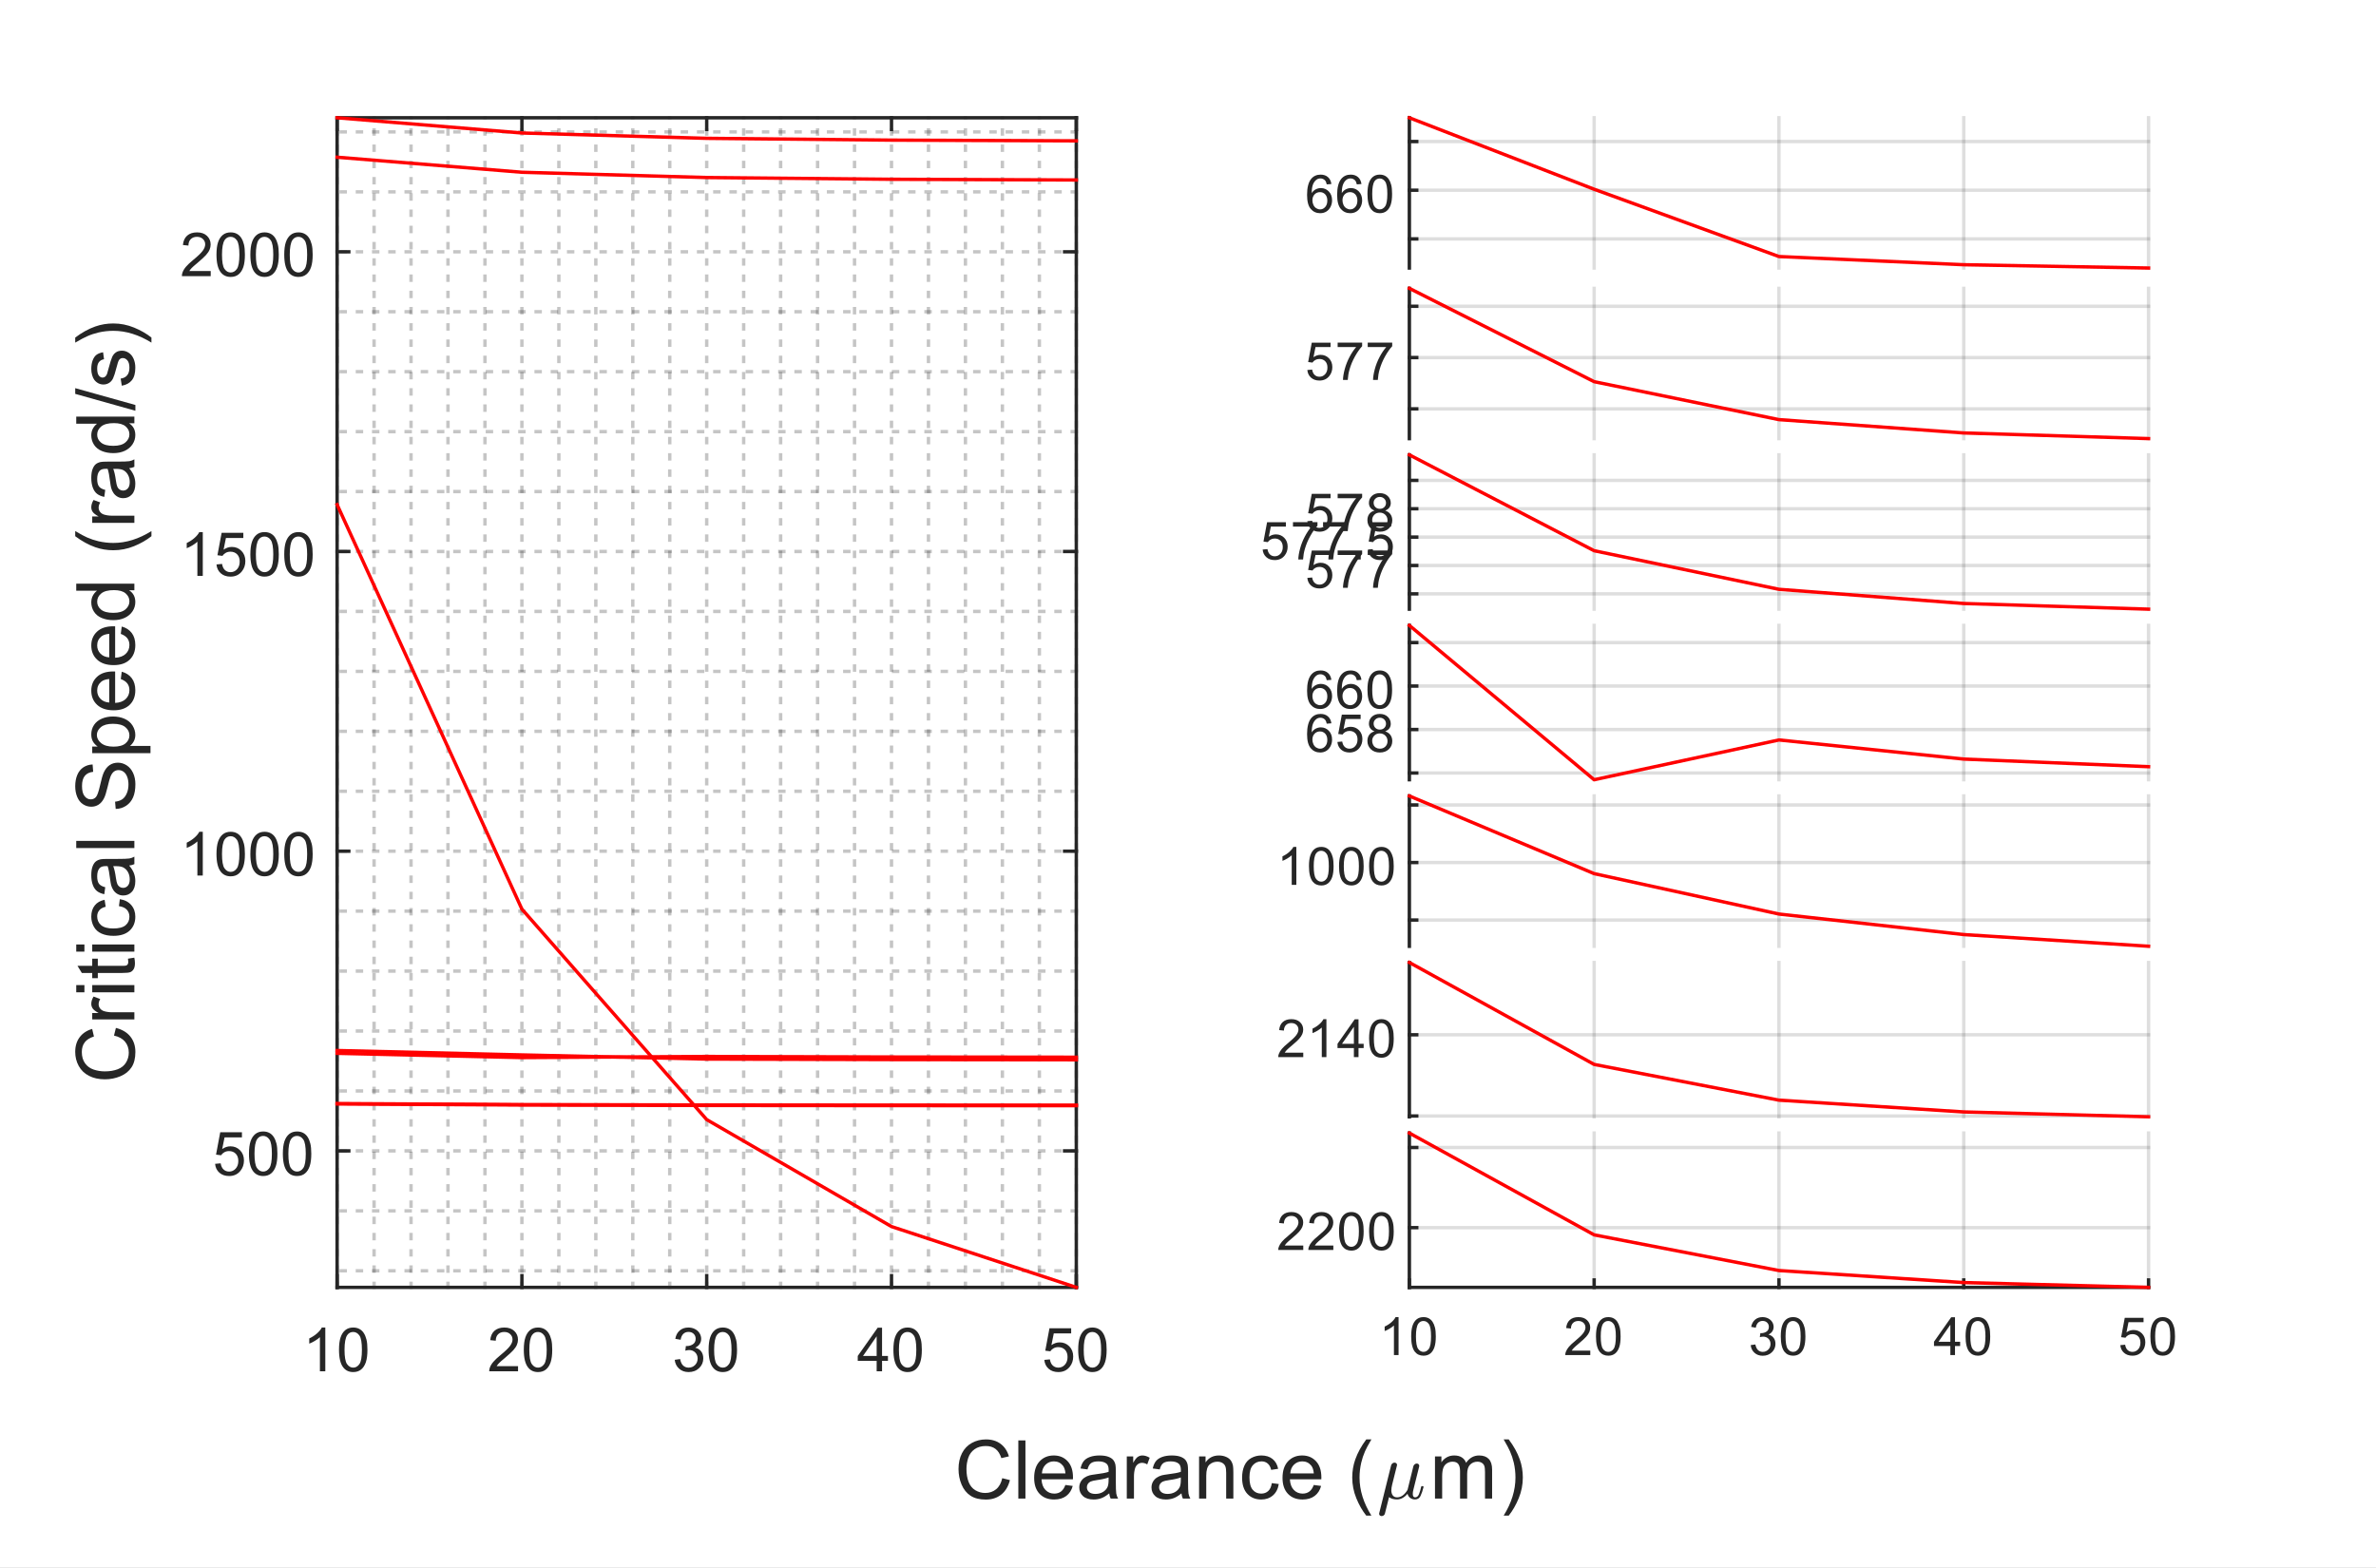 <?xml version="1.0"?>
<!DOCTYPE svg PUBLIC '-//W3C//DTD SVG 1.0//EN'
          'http://www.w3.org/TR/2001/REC-SVG-20010904/DTD/svg10.dtd'>
<svg xmlns:xlink="http://www.w3.org/1999/xlink" style="fill-opacity:1; color-rendering:auto; color-interpolation:auto; text-rendering:auto; stroke:black; stroke-linecap:square; stroke-miterlimit:10; shape-rendering:auto; stroke-opacity:1; fill:black; stroke-dasharray:none; font-weight:normal; stroke-width:1; font-family:'Dialog'; font-style:normal; stroke-linejoin:miter; font-size:12px; stroke-dashoffset:0; image-rendering:auto;" width="585" height="386" xmlns="http://www.w3.org/2000/svg"
><rect width="100%" height="100%" fill="#333333" stroke="none"/><!--Generated by the Batik Graphics2D SVG Generator--><defs id="genericDefs"
  /><g
  ><defs id="defs1"
    ><clipPath clipPathUnits="userSpaceOnUse" id="clipPath1"
      ><path d="M0 0 L585 0 L585 386 L0 386 L0 0 Z"
      /></clipPath
    ></defs
    ><g style="fill:white; stroke:white;"
    ><rect x="0" y="0" width="585" style="clip-path:url(#clipPath1); stroke:none;" height="386"
    /></g
    ><g style="fill:white; text-rendering:optimizeSpeed; color-rendering:optimizeSpeed; image-rendering:optimizeSpeed; shape-rendering:crispEdges; stroke:white; color-interpolation:sRGB;"
    ><rect x="0" width="585" height="386" y="0" style="stroke:none;"
    /></g
    ><g transform="translate(235,369)" style="font-size:20px; fill:rgb(38,38,38); text-rendering:geometricPrecision; color-rendering:optimizeQuality; image-rendering:optimizeQuality; stroke:rgb(38,38,38); color-interpolation:linearRGB;"
    ><path style="stroke:none;" d="M11.766 -5.016 L13.656 -4.547 Q13.062 -2.203 11.516 -0.977 Q9.969 0.25 7.719 0.25 Q5.406 0.25 3.961 -0.695 Q2.516 -1.641 1.758 -3.43 Q1 -5.219 1 -7.266 Q1 -9.5 1.852 -11.164 Q2.703 -12.828 4.281 -13.695 Q5.859 -14.562 7.75 -14.562 Q9.906 -14.562 11.367 -13.469 Q12.828 -12.375 13.406 -10.391 L11.547 -9.953 Q11.047 -11.516 10.102 -12.227 Q9.156 -12.938 7.719 -12.938 Q6.062 -12.938 4.953 -12.148 Q3.844 -11.359 3.398 -10.023 Q2.953 -8.688 2.953 -7.281 Q2.953 -5.453 3.484 -4.086 Q4.016 -2.719 5.141 -2.047 Q6.266 -1.375 7.562 -1.375 Q9.156 -1.375 10.266 -2.297 Q11.375 -3.219 11.766 -5.016 ZM15.725 0 L15.725 -14.312 L17.475 -14.312 L17.475 0 L15.725 0 ZM27.309 -3.344 L29.121 -3.109 Q28.699 -1.531 27.535 -0.648 Q26.371 0.234 24.559 0.234 Q22.293 0.234 20.957 -1.164 Q19.621 -2.562 19.621 -5.094 Q19.621 -7.719 20.965 -9.164 Q22.309 -10.609 24.465 -10.609 Q26.543 -10.609 27.863 -9.195 Q29.184 -7.781 29.184 -5.203 Q29.184 -5.047 29.168 -4.734 L21.434 -4.734 Q21.527 -3.031 22.402 -2.125 Q23.277 -1.219 24.574 -1.219 Q25.543 -1.219 26.223 -1.727 Q26.902 -2.234 27.309 -3.344 ZM21.527 -6.188 L27.324 -6.188 Q27.215 -7.484 26.668 -8.141 Q25.824 -9.156 24.48 -9.156 Q23.277 -9.156 22.449 -8.352 Q21.621 -7.547 21.527 -6.188 ZM38.103 -1.281 Q37.119 -0.453 36.213 -0.109 Q35.307 0.234 34.275 0.234 Q32.572 0.234 31.65 -0.602 Q30.729 -1.438 30.729 -2.734 Q30.729 -3.5 31.08 -4.125 Q31.432 -4.75 31.994 -5.133 Q32.557 -5.516 33.26 -5.719 Q33.775 -5.844 34.822 -5.984 Q36.947 -6.234 37.947 -6.578 Q37.963 -6.938 37.963 -7.047 Q37.963 -8.109 37.463 -8.562 Q36.791 -9.156 35.463 -9.156 Q34.213 -9.156 33.627 -8.719 Q33.041 -8.281 32.76 -7.172 L31.041 -7.406 Q31.275 -8.516 31.807 -9.195 Q32.338 -9.875 33.353 -10.242 Q34.369 -10.609 35.713 -10.609 Q37.041 -10.609 37.869 -10.297 Q38.697 -9.984 39.088 -9.508 Q39.478 -9.031 39.635 -8.312 Q39.728 -7.859 39.728 -6.688 L39.728 -4.344 Q39.728 -1.891 39.838 -1.242 Q39.947 -0.594 40.291 0 L38.447 0 Q38.182 -0.547 38.103 -1.281 ZM37.947 -5.203 Q36.994 -4.812 35.072 -4.547 Q33.994 -4.391 33.549 -4.195 Q33.103 -4 32.853 -3.625 Q32.603 -3.25 32.603 -2.781 Q32.603 -2.078 33.135 -1.609 Q33.666 -1.141 34.697 -1.141 Q35.713 -1.141 36.502 -1.586 Q37.291 -2.031 37.666 -2.797 Q37.947 -3.406 37.947 -4.562 L37.947 -5.203 ZM42.43 0 L42.43 -10.375 L44.008 -10.375 L44.008 -8.797 Q44.617 -9.906 45.133 -10.258 Q45.648 -10.609 46.258 -10.609 Q47.148 -10.609 48.07 -10.047 L47.461 -8.406 Q46.82 -8.797 46.18 -8.797 Q45.602 -8.797 45.141 -8.445 Q44.68 -8.094 44.477 -7.484 Q44.195 -6.547 44.195 -5.438 L44.195 0 L42.43 0 ZM55.887 -1.281 Q54.902 -0.453 53.996 -0.109 Q53.09 0.234 52.059 0.234 Q50.355 0.234 49.434 -0.602 Q48.512 -1.438 48.512 -2.734 Q48.512 -3.5 48.863 -4.125 Q49.215 -4.75 49.777 -5.133 Q50.34 -5.516 51.043 -5.719 Q51.559 -5.844 52.605 -5.984 Q54.73 -6.234 55.73 -6.578 Q55.746 -6.938 55.746 -7.047 Q55.746 -8.109 55.246 -8.562 Q54.574 -9.156 53.246 -9.156 Q51.996 -9.156 51.41 -8.719 Q50.824 -8.281 50.543 -7.172 L48.824 -7.406 Q49.059 -8.516 49.59 -9.195 Q50.121 -9.875 51.137 -10.242 Q52.152 -10.609 53.496 -10.609 Q54.824 -10.609 55.652 -10.297 Q56.48 -9.984 56.871 -9.508 Q57.262 -9.031 57.418 -8.312 Q57.512 -7.859 57.512 -6.688 L57.512 -4.344 Q57.512 -1.891 57.621 -1.242 Q57.73 -0.594 58.074 0 L56.23 0 Q55.965 -0.547 55.887 -1.281 ZM55.73 -5.203 Q54.777 -4.812 52.855 -4.547 Q51.777 -4.391 51.332 -4.195 Q50.887 -4 50.637 -3.625 Q50.387 -3.25 50.387 -2.781 Q50.387 -2.078 50.918 -1.609 Q51.449 -1.141 52.48 -1.141 Q53.496 -1.141 54.285 -1.586 Q55.074 -2.031 55.449 -2.797 Q55.73 -3.406 55.73 -4.562 L55.73 -5.203 ZM60.228 0 L60.228 -10.375 L61.822 -10.375 L61.822 -8.891 Q62.963 -10.609 65.119 -10.609 Q66.057 -10.609 66.846 -10.273 Q67.635 -9.938 68.025 -9.391 Q68.416 -8.844 68.572 -8.094 Q68.666 -7.594 68.666 -6.375 L68.666 0 L66.9 0 L66.9 -6.312 Q66.9 -7.391 66.697 -7.922 Q66.494 -8.453 65.971 -8.766 Q65.447 -9.078 64.744 -9.078 Q63.619 -9.078 62.807 -8.367 Q61.994 -7.656 61.994 -5.672 L61.994 0 L60.228 0 ZM78.133 -3.797 L79.852 -3.578 Q79.57 -1.781 78.406 -0.773 Q77.242 0.234 75.539 0.234 Q73.414 0.234 72.117 -1.156 Q70.82 -2.547 70.82 -5.141 Q70.82 -6.828 71.375 -8.086 Q71.93 -9.344 73.07 -9.977 Q74.211 -10.609 75.555 -10.609 Q77.242 -10.609 78.312 -9.75 Q79.383 -8.891 79.695 -7.328 L77.977 -7.062 Q77.742 -8.109 77.117 -8.633 Q76.492 -9.156 75.617 -9.156 Q74.289 -9.156 73.461 -8.203 Q72.633 -7.25 72.633 -5.203 Q72.633 -3.109 73.43 -2.164 Q74.227 -1.219 75.523 -1.219 Q76.555 -1.219 77.25 -1.852 Q77.945 -2.484 78.133 -3.797 ZM88.461 -3.344 L90.273 -3.109 Q89.852 -1.531 88.688 -0.648 Q87.523 0.234 85.711 0.234 Q83.445 0.234 82.109 -1.164 Q80.773 -2.562 80.773 -5.094 Q80.773 -7.719 82.117 -9.164 Q83.461 -10.609 85.617 -10.609 Q87.695 -10.609 89.016 -9.195 Q90.336 -7.781 90.336 -5.203 Q90.336 -5.047 90.32 -4.734 L82.586 -4.734 Q82.68 -3.031 83.555 -2.125 Q84.43 -1.219 85.727 -1.219 Q86.695 -1.219 87.375 -1.727 Q88.055 -2.234 88.461 -3.344 ZM82.68 -6.188 L88.477 -6.188 Q88.367 -7.484 87.82 -8.141 Q86.977 -9.156 85.633 -9.156 Q84.43 -9.156 83.602 -8.352 Q82.773 -7.547 82.68 -6.188 ZM101.391 4.203 Q99.938 2.375 98.938 -0.086 Q97.938 -2.547 97.938 -5.188 Q97.938 -7.516 98.688 -9.641 Q99.562 -12.109 101.391 -14.562 L102.656 -14.562 Q101.469 -12.531 101.094 -11.656 Q100.5 -10.312 100.156 -8.844 Q99.734 -7.016 99.734 -5.172 Q99.734 -0.484 102.656 4.203 L101.391 4.203 Z"
    /></g
    ><g transform="translate(339,369)" style="font-size:20px; fill:rgb(38,38,38); text-rendering:geometricPrecision; image-rendering:optimizeQuality; color-rendering:optimizeQuality; font-family:'mwb_cmmi10'; stroke:rgb(38,38,38); color-interpolation:linearRGB;"
    ><path style="stroke:none;" d="M0.562 3.766 Q0.562 3.641 0.578 3.609 L3.516 -8.203 Q3.609 -8.484 3.836 -8.664 Q4.062 -8.844 4.359 -8.844 Q4.609 -8.844 4.789 -8.688 Q4.969 -8.531 4.969 -8.281 Q4.969 -8.219 4.961 -8.188 Q4.953 -8.156 4.938 -8.109 L3.766 -3.438 Q3.562 -2.609 3.562 -2 Q3.562 -1.266 3.914 -0.781 Q4.266 -0.297 4.984 -0.297 Q6.438 -0.297 7.547 -2.125 Q7.547 -2.141 7.555 -2.148 Q7.562 -2.156 7.562 -2.172 L9 -7.984 Q9.078 -8.25 9.32 -8.438 Q9.562 -8.625 9.844 -8.625 Q10.078 -8.625 10.258 -8.469 Q10.438 -8.312 10.438 -8.062 Q10.438 -7.938 10.422 -7.906 L8.984 -2.141 Q8.844 -1.578 8.844 -1.156 Q8.844 -0.297 9.422 -0.297 Q10.047 -0.297 10.367 -1.07 Q10.688 -1.844 10.922 -2.938 Q10.953 -3.062 11.078 -3.062 L11.312 -3.062 Q11.391 -3.062 11.445 -3 Q11.5 -2.938 11.5 -2.859 Q11.156 -1.469 10.742 -0.625 Q10.328 0.219 9.391 0.219 Q8.719 0.219 8.211 -0.156 Q7.703 -0.531 7.547 -1.188 Q7.047 -0.562 6.375 -0.172 Q5.703 0.219 4.969 0.219 Q3.719 0.219 3 -0.359 L1.984 3.688 Q1.922 3.969 1.688 4.141 Q1.453 4.312 1.156 4.312 Q0.922 4.312 0.742 4.164 Q0.562 4.016 0.562 3.766 Z"
    /></g
    ><g transform="translate(352,369)" style="font-size:20px; fill:rgb(38,38,38); text-rendering:geometricPrecision; color-rendering:optimizeQuality; image-rendering:optimizeQuality; stroke:rgb(38,38,38); color-interpolation:linearRGB;"
    ><path style="stroke:none;" d="M1.312 0 L1.312 -10.375 L2.891 -10.375 L2.891 -8.922 Q3.375 -9.672 4.188 -10.141 Q5 -10.609 6.031 -10.609 Q7.188 -10.609 7.922 -10.133 Q8.656 -9.656 8.969 -8.797 Q10.203 -10.609 12.172 -10.609 Q13.719 -10.609 14.547 -9.75 Q15.375 -8.891 15.375 -7.125 L15.375 0 L13.625 0 L13.625 -6.531 Q13.625 -7.594 13.453 -8.055 Q13.281 -8.516 12.836 -8.797 Q12.391 -9.078 11.781 -9.078 Q10.688 -9.078 9.961 -8.352 Q9.234 -7.625 9.234 -6.031 L9.234 0 L7.484 0 L7.484 -6.734 Q7.484 -7.906 7.055 -8.492 Q6.625 -9.078 5.641 -9.078 Q4.906 -9.078 4.273 -8.688 Q3.641 -8.297 3.359 -7.547 Q3.078 -6.797 3.078 -5.375 L3.078 0 L1.312 0 Z"
    /></g
    ><g transform="translate(369,369)" style="font-size:20px; fill:rgb(38,38,38); text-rendering:geometricPrecision; color-rendering:optimizeQuality; image-rendering:optimizeQuality; stroke:rgb(38,38,38); color-interpolation:linearRGB;"
    ><path style="stroke:none;" d="M2.469 4.203 L1.219 4.203 Q4.125 -0.484 4.125 -5.172 Q4.125 -7.016 3.719 -8.812 Q3.375 -10.281 2.781 -11.625 Q2.406 -12.516 1.219 -14.562 L2.469 -14.562 Q4.312 -12.109 5.188 -9.641 Q5.938 -7.516 5.938 -5.188 Q5.938 -2.547 4.93 -0.086 Q3.922 2.375 2.469 4.203 Z"
    /></g
    ><g transform="translate(38.083,172.767) rotate(-90)" style="font-size:20px; fill:rgb(38,38,38); text-rendering:geometricPrecision; color-rendering:optimizeQuality; image-rendering:optimizeQuality; stroke:rgb(38,38,38); color-interpolation:linearRGB;"
    ><path style="stroke:none;" d="M-82.234 -10.016 L-80.344 -9.547 Q-80.938 -7.203 -82.484 -5.977 Q-84.031 -4.75 -86.281 -4.75 Q-88.594 -4.75 -90.039 -5.695 Q-91.484 -6.641 -92.242 -8.43 Q-93 -10.219 -93 -12.266 Q-93 -14.5 -92.148 -16.164 Q-91.297 -17.828 -89.719 -18.695 Q-88.141 -19.562 -86.25 -19.562 Q-84.094 -19.562 -82.633 -18.469 Q-81.172 -17.375 -80.594 -15.391 L-82.453 -14.953 Q-82.953 -16.516 -83.898 -17.227 Q-84.844 -17.938 -86.281 -17.938 Q-87.938 -17.938 -89.047 -17.148 Q-90.156 -16.359 -90.602 -15.023 Q-91.047 -13.688 -91.047 -12.281 Q-91.047 -10.453 -90.516 -9.086 Q-89.984 -7.719 -88.859 -7.047 Q-87.734 -6.375 -86.438 -6.375 Q-84.844 -6.375 -83.734 -7.297 Q-82.625 -8.219 -82.234 -10.016 ZM-78.26 -5 L-78.26 -15.375 L-76.682 -15.375 L-76.682 -13.797 Q-76.072 -14.906 -75.557 -15.258 Q-75.041 -15.609 -74.432 -15.609 Q-73.541 -15.609 -72.619 -15.047 L-73.228 -13.406 Q-73.869 -13.797 -74.51 -13.797 Q-75.088 -13.797 -75.549 -13.445 Q-76.01 -13.094 -76.213 -12.484 Q-76.494 -11.547 -76.494 -10.438 L-76.494 -5 L-78.26 -5 ZM-71.568 -17.297 L-71.568 -19.312 L-69.803 -19.312 L-69.803 -17.297 L-71.568 -17.297 ZM-71.568 -5 L-71.568 -15.375 L-69.803 -15.375 L-69.803 -5 L-71.568 -5 ZM-63.297 -6.578 L-63.047 -5.016 Q-63.781 -4.859 -64.375 -4.859 Q-65.328 -4.859 -65.852 -5.164 Q-66.375 -5.469 -66.594 -5.961 Q-66.812 -6.453 -66.812 -8.031 L-66.812 -14 L-68.094 -14 L-68.094 -15.375 L-66.812 -15.375 L-66.812 -17.938 L-65.062 -19 L-65.062 -15.375 L-63.297 -15.375 L-63.297 -14 L-65.062 -14 L-65.062 -7.938 Q-65.062 -7.188 -64.969 -6.977 Q-64.875 -6.766 -64.664 -6.633 Q-64.453 -6.5 -64.062 -6.5 Q-63.781 -6.5 -63.297 -6.578 ZM-61.568 -17.297 L-61.568 -19.312 L-59.803 -19.312 L-59.803 -17.297 L-61.568 -17.297 ZM-61.568 -5 L-61.568 -15.375 L-59.803 -15.375 L-59.803 -5 L-61.568 -5 ZM-50.359 -8.797 L-48.641 -8.578 Q-48.922 -6.781 -50.086 -5.773 Q-51.25 -4.766 -52.953 -4.766 Q-55.078 -4.766 -56.375 -6.156 Q-57.672 -7.547 -57.672 -10.141 Q-57.672 -11.828 -57.117 -13.086 Q-56.562 -14.344 -55.422 -14.977 Q-54.281 -15.609 -52.938 -15.609 Q-51.25 -15.609 -50.18 -14.75 Q-49.109 -13.891 -48.797 -12.328 L-50.516 -12.062 Q-50.75 -13.109 -51.375 -13.633 Q-52 -14.156 -52.875 -14.156 Q-54.203 -14.156 -55.031 -13.203 Q-55.859 -12.25 -55.859 -10.203 Q-55.859 -8.109 -55.062 -7.164 Q-54.266 -6.219 -52.969 -6.219 Q-51.938 -6.219 -51.242 -6.852 Q-50.547 -7.484 -50.359 -8.797 ZM-40.359 -6.281 Q-41.344 -5.453 -42.25 -5.109 Q-43.156 -4.766 -44.188 -4.766 Q-45.891 -4.766 -46.812 -5.602 Q-47.734 -6.438 -47.734 -7.734 Q-47.734 -8.5 -47.383 -9.125 Q-47.031 -9.75 -46.469 -10.133 Q-45.906 -10.516 -45.203 -10.719 Q-44.688 -10.844 -43.641 -10.984 Q-41.516 -11.234 -40.516 -11.578 Q-40.5 -11.938 -40.5 -12.047 Q-40.5 -13.109 -41 -13.562 Q-41.672 -14.156 -43 -14.156 Q-44.25 -14.156 -44.836 -13.719 Q-45.422 -13.281 -45.703 -12.172 L-47.422 -12.406 Q-47.188 -13.516 -46.656 -14.195 Q-46.125 -14.875 -45.109 -15.242 Q-44.094 -15.609 -42.75 -15.609 Q-41.422 -15.609 -40.594 -15.297 Q-39.766 -14.984 -39.375 -14.508 Q-38.984 -14.031 -38.828 -13.312 Q-38.734 -12.859 -38.734 -11.688 L-38.734 -9.344 Q-38.734 -6.891 -38.625 -6.242 Q-38.516 -5.594 -38.172 -5 L-40.016 -5 Q-40.281 -5.547 -40.359 -6.281 ZM-40.516 -10.203 Q-41.469 -9.812 -43.391 -9.547 Q-44.469 -9.391 -44.914 -9.195 Q-45.359 -9 -45.609 -8.625 Q-45.859 -8.25 -45.859 -7.781 Q-45.859 -7.078 -45.328 -6.609 Q-44.797 -6.141 -43.766 -6.141 Q-42.75 -6.141 -41.961 -6.586 Q-41.172 -7.031 -40.797 -7.797 Q-40.516 -8.406 -40.516 -9.562 L-40.516 -10.203 ZM-36.049 -5 L-36.049 -19.312 L-34.299 -19.312 L-34.299 -5 L-36.049 -5 ZM-26.424 -9.594 L-24.643 -9.75 Q-24.518 -8.688 -24.057 -8 Q-23.596 -7.312 -22.619 -6.883 Q-21.643 -6.453 -20.408 -6.453 Q-19.33 -6.453 -18.502 -6.773 Q-17.674 -7.094 -17.268 -7.656 Q-16.861 -8.219 -16.861 -8.891 Q-16.861 -9.562 -17.252 -10.062 Q-17.643 -10.562 -18.533 -10.906 Q-19.111 -11.141 -21.088 -11.609 Q-23.064 -12.078 -23.846 -12.5 Q-24.877 -13.031 -25.377 -13.828 Q-25.877 -14.625 -25.877 -15.609 Q-25.877 -16.703 -25.268 -17.641 Q-24.658 -18.578 -23.471 -19.07 Q-22.283 -19.562 -20.846 -19.562 Q-19.252 -19.562 -18.033 -19.047 Q-16.814 -18.531 -16.166 -17.539 Q-15.518 -16.547 -15.471 -15.281 L-17.283 -15.141 Q-17.424 -16.5 -18.268 -17.195 Q-19.111 -17.891 -20.768 -17.891 Q-22.486 -17.891 -23.275 -17.258 Q-24.064 -16.625 -24.064 -15.75 Q-24.064 -14.969 -23.502 -14.469 Q-22.955 -13.969 -20.643 -13.453 Q-18.33 -12.938 -17.471 -12.547 Q-16.221 -11.969 -15.627 -11.086 Q-15.033 -10.203 -15.033 -9.047 Q-15.033 -7.906 -15.69 -6.891 Q-16.346 -5.875 -17.572 -5.312 Q-18.799 -4.75 -20.33 -4.75 Q-22.268 -4.75 -23.58 -5.32 Q-24.893 -5.891 -25.643 -7.031 Q-26.393 -8.172 -26.424 -9.594 ZM-12.678 -1.031 L-12.678 -15.375 L-11.068 -15.375 L-11.068 -14.031 Q-10.506 -14.812 -9.795 -15.211 Q-9.084 -15.609 -8.068 -15.609 Q-6.74 -15.609 -5.725 -14.922 Q-4.709 -14.234 -4.186 -12.992 Q-3.662 -11.75 -3.662 -10.266 Q-3.662 -8.672 -4.232 -7.398 Q-4.803 -6.125 -5.896 -5.445 Q-6.99 -4.766 -8.193 -4.766 Q-9.068 -4.766 -9.764 -5.141 Q-10.459 -5.516 -10.912 -6.078 L-10.912 -1.031 L-12.678 -1.031 ZM-11.084 -10.125 Q-11.084 -8.125 -10.271 -7.172 Q-9.459 -6.219 -8.303 -6.219 Q-7.131 -6.219 -6.295 -7.203 Q-5.459 -8.188 -5.459 -10.281 Q-5.459 -12.25 -6.279 -13.242 Q-7.1 -14.234 -8.225 -14.234 Q-9.35 -14.234 -10.217 -13.18 Q-11.084 -12.125 -11.084 -10.125 ZM5.555 -8.344 L7.367 -8.109 Q6.945 -6.531 5.781 -5.648 Q4.617 -4.766 2.805 -4.766 Q0.539 -4.766 -0.797 -6.164 Q-2.133 -7.562 -2.133 -10.094 Q-2.133 -12.719 -0.789 -14.164 Q0.555 -15.609 2.711 -15.609 Q4.789 -15.609 6.109 -14.195 Q7.43 -12.781 7.43 -10.203 Q7.43 -10.047 7.414 -9.734 L-0.32 -9.734 Q-0.227 -8.031 0.648 -7.125 Q1.523 -6.219 2.82 -6.219 Q3.789 -6.219 4.469 -6.727 Q5.148 -7.234 5.555 -8.344 ZM-0.227 -11.188 L5.57 -11.188 Q5.461 -12.484 4.914 -13.141 Q4.07 -14.156 2.727 -14.156 Q1.523 -14.156 0.695 -13.352 Q-0.133 -12.547 -0.227 -11.188 ZM16.678 -8.344 L18.49 -8.109 Q18.068 -6.531 16.904 -5.648 Q15.74 -4.766 13.928 -4.766 Q11.662 -4.766 10.326 -6.164 Q8.99 -7.562 8.99 -10.094 Q8.99 -12.719 10.334 -14.164 Q11.678 -15.609 13.834 -15.609 Q15.912 -15.609 17.232 -14.195 Q18.553 -12.781 18.553 -10.203 Q18.553 -10.047 18.537 -9.734 L10.803 -9.734 Q10.896 -8.031 11.771 -7.125 Q12.646 -6.219 13.943 -6.219 Q14.912 -6.219 15.592 -6.727 Q16.271 -7.234 16.678 -8.344 ZM10.896 -11.188 L16.693 -11.188 Q16.584 -12.484 16.037 -13.141 Q15.193 -14.156 13.85 -14.156 Q12.646 -14.156 11.818 -13.352 Q10.99 -12.547 10.896 -11.188 ZM27.426 -5 L27.426 -6.312 Q26.441 -4.766 24.52 -4.766 Q23.285 -4.766 22.246 -5.453 Q21.207 -6.141 20.637 -7.359 Q20.066 -8.578 20.066 -10.172 Q20.066 -11.734 20.582 -13 Q21.098 -14.266 22.137 -14.938 Q23.176 -15.609 24.441 -15.609 Q25.379 -15.609 26.113 -15.211 Q26.848 -14.812 27.316 -14.188 L27.316 -19.312 L29.051 -19.312 L29.051 -5 L27.426 -5 ZM21.863 -10.172 Q21.863 -8.188 22.707 -7.203 Q23.551 -6.219 24.691 -6.219 Q25.848 -6.219 26.652 -7.156 Q27.457 -8.094 27.457 -10.031 Q27.457 -12.156 26.637 -13.156 Q25.816 -14.156 24.613 -14.156 Q23.441 -14.156 22.652 -13.195 Q21.863 -12.234 21.863 -10.172 ZM40.73 -0.797 Q39.277 -2.625 38.277 -5.086 Q37.277 -7.547 37.277 -10.188 Q37.277 -12.516 38.027 -14.641 Q38.902 -17.109 40.73 -19.562 L41.996 -19.562 Q40.809 -17.531 40.434 -16.656 Q39.84 -15.312 39.496 -13.844 Q39.074 -12.016 39.074 -10.172 Q39.074 -5.484 41.996 -0.797 L40.73 -0.797 ZM44.016 -5 L44.016 -15.375 L45.594 -15.375 L45.594 -13.797 Q46.203 -14.906 46.719 -15.258 Q47.234 -15.609 47.844 -15.609 Q48.734 -15.609 49.656 -15.047 L49.047 -13.406 Q48.406 -13.797 47.766 -13.797 Q47.188 -13.797 46.727 -13.445 Q46.266 -13.094 46.062 -12.484 Q45.781 -11.547 45.781 -10.438 L45.781 -5 L44.016 -5 ZM57.473 -6.281 Q56.488 -5.453 55.582 -5.109 Q54.676 -4.766 53.645 -4.766 Q51.941 -4.766 51.02 -5.602 Q50.098 -6.438 50.098 -7.734 Q50.098 -8.5 50.449 -9.125 Q50.801 -9.75 51.363 -10.133 Q51.926 -10.516 52.629 -10.719 Q53.145 -10.844 54.191 -10.984 Q56.316 -11.234 57.316 -11.578 Q57.332 -11.938 57.332 -12.047 Q57.332 -13.109 56.832 -13.562 Q56.16 -14.156 54.832 -14.156 Q53.582 -14.156 52.996 -13.719 Q52.41 -13.281 52.129 -12.172 L50.41 -12.406 Q50.645 -13.516 51.176 -14.195 Q51.707 -14.875 52.723 -15.242 Q53.738 -15.609 55.082 -15.609 Q56.41 -15.609 57.238 -15.297 Q58.066 -14.984 58.457 -14.508 Q58.848 -14.031 59.004 -13.312 Q59.098 -12.859 59.098 -11.688 L59.098 -9.344 Q59.098 -6.891 59.207 -6.242 Q59.316 -5.594 59.66 -5 L57.816 -5 Q57.551 -5.547 57.473 -6.281 ZM57.316 -10.203 Q56.363 -9.812 54.441 -9.547 Q53.363 -9.391 52.918 -9.195 Q52.473 -9 52.223 -8.625 Q51.973 -8.25 51.973 -7.781 Q51.973 -7.078 52.504 -6.609 Q53.035 -6.141 54.066 -6.141 Q55.082 -6.141 55.871 -6.586 Q56.66 -7.031 57.035 -7.797 Q57.316 -8.406 57.316 -9.562 L57.316 -10.203 ZM68.549 -5 L68.549 -6.312 Q67.564 -4.766 65.643 -4.766 Q64.408 -4.766 63.369 -5.453 Q62.33 -6.141 61.76 -7.359 Q61.19 -8.578 61.19 -10.172 Q61.19 -11.734 61.705 -13 Q62.221 -14.266 63.26 -14.938 Q64.299 -15.609 65.564 -15.609 Q66.502 -15.609 67.236 -15.211 Q67.971 -14.812 68.439 -14.188 L68.439 -19.312 L70.174 -19.312 L70.174 -5 L68.549 -5 ZM62.986 -10.172 Q62.986 -8.188 63.83 -7.203 Q64.674 -6.219 65.814 -6.219 Q66.971 -6.219 67.775 -7.156 Q68.58 -8.094 68.58 -10.031 Q68.58 -12.156 67.76 -13.156 Q66.939 -14.156 65.736 -14.156 Q64.564 -14.156 63.775 -13.195 Q62.986 -12.234 62.986 -10.172 ZM71.625 -4.75 L75.781 -19.562 L77.188 -19.562 L73.047 -4.75 L71.625 -4.75 ZM77.791 -8.094 L79.541 -8.375 Q79.682 -7.328 80.353 -6.773 Q81.025 -6.219 82.228 -6.219 Q83.432 -6.219 84.018 -6.711 Q84.603 -7.203 84.603 -7.859 Q84.603 -8.453 84.088 -8.797 Q83.728 -9.031 82.291 -9.391 Q80.353 -9.891 79.611 -10.242 Q78.869 -10.594 78.478 -11.227 Q78.088 -11.859 78.088 -12.625 Q78.088 -13.312 78.408 -13.906 Q78.728 -14.5 79.275 -14.891 Q79.682 -15.188 80.393 -15.398 Q81.103 -15.609 81.916 -15.609 Q83.135 -15.609 84.057 -15.258 Q84.978 -14.906 85.416 -14.305 Q85.853 -13.703 86.025 -12.703 L84.307 -12.469 Q84.182 -13.266 83.619 -13.711 Q83.057 -14.156 82.041 -14.156 Q80.822 -14.156 80.307 -13.758 Q79.791 -13.359 79.791 -12.828 Q79.791 -12.484 80.01 -12.203 Q80.213 -11.922 80.682 -11.734 Q80.947 -11.641 82.228 -11.297 Q84.103 -10.797 84.838 -10.477 Q85.572 -10.156 85.994 -9.555 Q86.416 -8.953 86.416 -8.047 Q86.416 -7.172 85.9 -6.391 Q85.385 -5.609 84.416 -5.188 Q83.447 -4.766 82.228 -4.766 Q80.213 -4.766 79.15 -5.609 Q78.088 -6.453 77.791 -8.094 ZM89.65 -0.797 L88.4 -0.797 Q91.307 -5.484 91.307 -10.172 Q91.307 -12.016 90.9 -13.812 Q90.557 -15.281 89.963 -16.625 Q89.588 -17.516 88.4 -19.562 L89.65 -19.562 Q91.494 -17.109 92.369 -14.641 Q93.119 -12.516 93.119 -10.188 Q93.119 -7.547 92.111 -5.086 Q91.103 -2.625 89.65 -0.797 Z"
    /></g
    ><g style="fill:white; text-rendering:optimizeSpeed; color-rendering:optimizeSpeed; image-rendering:optimizeSpeed; shape-rendering:crispEdges; stroke:white; color-interpolation:sRGB;"
    ><path style="stroke:none;" d="M83 317 L265 317 L265 29 L83 29 Z"
    /></g
    ><g style="fill-opacity:0.251; color-rendering:optimizeQuality; color-interpolation:linearRGB; text-rendering:geometricPrecision; stroke:rgb(26,26,26); stroke-linecap:butt; stroke-miterlimit:1; stroke-opacity:0.251; fill:rgb(26,26,26); stroke-dasharray:1,3; stroke-width:0.833; stroke-linejoin:bevel; image-rendering:optimizeQuality;"
    ><line y2="29" style="fill:none;" x1="83" x2="83" y1="317"
      /><line y2="29" style="fill:none;" x1="92.1" x2="92.1" y1="317"
      /><line y2="29" style="fill:none;" x1="101.2" x2="101.2" y1="317"
      /><line y2="29" style="fill:none;" x1="110.3" x2="110.3" y1="317"
      /><line y2="29" style="fill:none;" x1="119.4" x2="119.4" y1="317"
      /><line y2="29" style="fill:none;" x1="128.5" x2="128.5" y1="317"
      /><line y2="29" style="fill:none;" x1="137.6" x2="137.6" y1="317"
      /><line y2="29" style="fill:none;" x1="146.7" x2="146.7" y1="317"
      /><line y2="29" style="fill:none;" x1="155.8" x2="155.8" y1="317"
      /><line y2="29" style="fill:none;" x1="164.9" x2="164.9" y1="317"
      /><line y2="29" style="fill:none;" x1="174" x2="174" y1="317"
      /><line y2="29" style="fill:none;" x1="183.1" x2="183.1" y1="317"
      /><line y2="29" style="fill:none;" x1="192.2" x2="192.2" y1="317"
      /><line y2="29" style="fill:none;" x1="201.3" x2="201.3" y1="317"
      /><line y2="29" style="fill:none;" x1="210.4" x2="210.4" y1="317"
      /><line y2="29" style="fill:none;" x1="219.5" x2="219.5" y1="317"
      /><line y2="29" style="fill:none;" x1="228.6" x2="228.6" y1="317"
      /><line y2="29" style="fill:none;" x1="237.7" x2="237.7" y1="317"
      /><line y2="29" style="fill:none;" x1="246.8" x2="246.8" y1="317"
      /><line y2="29" style="fill:none;" x1="255.9" x2="255.9" y1="317"
      /><line y2="29" style="fill:none;" x1="265" x2="265" y1="317"
      /><line y2="312.91" style="fill:none;" x1="265" x2="83" y1="312.91"
      /><line y2="298.151" style="fill:none;" x1="265" x2="83" y1="298.151"
      /><line y2="283.392" style="fill:none;" x1="265" x2="83" y1="283.392"
      /><line y2="268.632" style="fill:none;" x1="265" x2="83" y1="268.632"
      /><line y2="253.873" style="fill:none;" x1="265" x2="83" y1="253.873"
      /><line y2="239.114" style="fill:none;" x1="265" x2="83" y1="239.114"
      /><line y2="224.354" style="fill:none;" x1="265" x2="83" y1="224.354"
      /><line y2="209.595" style="fill:none;" x1="265" x2="83" y1="209.595"
      /><line y2="194.836" style="fill:none;" x1="265" x2="83" y1="194.836"
      /><line y2="180.076" style="fill:none;" x1="265" x2="83" y1="180.076"
      /><line y2="165.317" style="fill:none;" x1="265" x2="83" y1="165.317"
      /><line y2="150.558" style="fill:none;" x1="265" x2="83" y1="150.558"
      /><line y2="135.798" style="fill:none;" x1="265" x2="83" y1="135.798"
      /><line y2="121.039" style="fill:none;" x1="265" x2="83" y1="121.039"
      /><line y2="106.28" style="fill:none;" x1="265" x2="83" y1="106.28"
      /><line y2="91.52" style="fill:none;" x1="265" x2="83" y1="91.52"
      /><line y2="76.761" style="fill:none;" x1="265" x2="83" y1="76.761"
      /><line y2="62.002" style="fill:none;" x1="265" x2="83" y1="62.002"
      /><line y2="47.242" style="fill:none;" x1="265" x2="83" y1="47.242"
      /><line y2="32.483" style="fill:none;" x1="265" x2="83" y1="32.483"
    /></g
    ><g style="fill:rgb(38,38,38); text-rendering:geometricPrecision; image-rendering:optimizeQuality; color-rendering:optimizeQuality; stroke-linejoin:round; stroke:rgb(38,38,38); color-interpolation:linearRGB; stroke-width:0.833;"
    ><line y2="317" style="fill:none;" x1="83" x2="265" y1="317"
      /><line y2="29" style="fill:none;" x1="83" x2="265" y1="29"
      /><line y2="314.12" style="fill:none;" x1="83" x2="83" y1="317"
      /><line y2="314.12" style="fill:none;" x1="128.5" x2="128.5" y1="317"
      /><line y2="314.12" style="fill:none;" x1="174" x2="174" y1="317"
      /><line y2="314.12" style="fill:none;" x1="219.5" x2="219.5" y1="317"
      /><line y2="314.12" style="fill:none;" x1="265" x2="265" y1="317"
      /><line y2="31.88" style="fill:none;" x1="83" x2="83" y1="29"
      /><line y2="31.88" style="fill:none;" x1="128.5" x2="128.5" y1="29"
      /><line y2="31.88" style="fill:none;" x1="174" x2="174" y1="29"
      /><line y2="31.88" style="fill:none;" x1="219.5" x2="219.5" y1="29"
      /><line y2="31.88" style="fill:none;" x1="265" x2="265" y1="29"
    /></g
    ><g transform="translate(83,321.667)" style="font-size:15px; fill:rgb(38,38,38); text-rendering:geometricPrecision; color-rendering:optimizeQuality; image-rendering:optimizeQuality; stroke:rgb(38,38,38); color-interpolation:linearRGB;"
    ><path style="stroke:none;" d="M-2.906 16 L-4.234 16 L-4.234 7.594 Q-4.703 8.047 -5.477 8.508 Q-6.25 8.969 -6.859 9.188 L-6.859 7.906 Q-5.766 7.391 -4.938 6.656 Q-4.109 5.922 -3.766 5.219 L-2.906 5.219 L-2.906 16 ZM0.467 10.703 Q0.467 8.797 0.858 7.641 Q1.248 6.484 2.022 5.852 Q2.795 5.219 3.967 5.219 Q4.827 5.219 5.483 5.57 Q6.139 5.922 6.561 6.57 Q6.983 7.219 7.225 8.164 Q7.467 9.109 7.467 10.703 Q7.467 12.594 7.077 13.758 Q6.686 14.922 5.913 15.555 Q5.139 16.188 3.967 16.188 Q2.42 16.188 1.53 15.062 Q0.467 13.734 0.467 10.703 ZM1.827 10.703 Q1.827 13.344 2.444 14.219 Q3.061 15.094 3.967 15.094 Q4.873 15.094 5.491 14.219 Q6.108 13.344 6.108 10.703 Q6.108 8.047 5.491 7.18 Q4.873 6.312 3.952 6.312 Q3.045 6.312 2.498 7.078 Q1.827 8.062 1.827 10.703 Z"
    /></g
    ><g transform="translate(128.5,321.667)" style="font-size:15px; fill:rgb(38,38,38); text-rendering:geometricPrecision; color-rendering:optimizeQuality; image-rendering:optimizeQuality; stroke:rgb(38,38,38); color-interpolation:linearRGB;"
    ><path style="stroke:none;" d="M-0.953 14.734 L-0.953 16 L-8.047 16 Q-8.062 15.531 -7.891 15.078 Q-7.625 14.359 -7.023 13.656 Q-6.422 12.953 -5.297 12.031 Q-3.547 10.594 -2.93 9.758 Q-2.312 8.922 -2.312 8.172 Q-2.312 7.391 -2.875 6.852 Q-3.438 6.312 -4.344 6.312 Q-5.297 6.312 -5.867 6.883 Q-6.438 7.453 -6.438 8.469 L-7.797 8.328 Q-7.656 6.812 -6.75 6.016 Q-5.844 5.219 -4.312 5.219 Q-2.766 5.219 -1.867 6.078 Q-0.969 6.938 -0.969 8.203 Q-0.969 8.844 -1.227 9.469 Q-1.484 10.094 -2.102 10.781 Q-2.719 11.469 -4.141 12.672 Q-5.328 13.656 -5.664 14.016 Q-6 14.375 -6.219 14.734 L-0.953 14.734 ZM0.467 10.703 Q0.467 8.797 0.858 7.641 Q1.248 6.484 2.022 5.852 Q2.795 5.219 3.967 5.219 Q4.827 5.219 5.483 5.57 Q6.139 5.922 6.561 6.57 Q6.983 7.219 7.225 8.164 Q7.467 9.109 7.467 10.703 Q7.467 12.594 7.077 13.758 Q6.686 14.922 5.913 15.555 Q5.139 16.188 3.967 16.188 Q2.42 16.188 1.53 15.062 Q0.467 13.734 0.467 10.703 ZM1.827 10.703 Q1.827 13.344 2.444 14.219 Q3.061 15.094 3.967 15.094 Q4.873 15.094 5.491 14.219 Q6.108 13.344 6.108 10.703 Q6.108 8.047 5.491 7.18 Q4.873 6.312 3.952 6.312 Q3.045 6.312 2.498 7.078 Q1.827 8.062 1.827 10.703 Z"
    /></g
    ><g transform="translate(174,321.667)" style="font-size:15px; fill:rgb(38,38,38); text-rendering:geometricPrecision; color-rendering:optimizeQuality; image-rendering:optimizeQuality; stroke:rgb(38,38,38); color-interpolation:linearRGB;"
    ><path style="stroke:none;" d="M-7.875 13.172 L-6.547 12.984 Q-6.328 14.109 -5.781 14.602 Q-5.234 15.094 -4.453 15.094 Q-3.516 15.094 -2.875 14.453 Q-2.234 13.812 -2.234 12.859 Q-2.234 11.953 -2.828 11.359 Q-3.422 10.766 -4.344 10.766 Q-4.719 10.766 -5.266 10.922 L-5.125 9.766 Q-4.984 9.781 -4.906 9.781 Q-4.062 9.781 -3.391 9.336 Q-2.719 8.891 -2.719 7.984 Q-2.719 7.25 -3.211 6.773 Q-3.703 6.297 -4.484 6.297 Q-5.25 6.297 -5.758 6.781 Q-6.266 7.266 -6.422 8.234 L-7.734 8 Q-7.5 6.672 -6.641 5.945 Q-5.781 5.219 -4.516 5.219 Q-3.625 5.219 -2.891 5.594 Q-2.156 5.969 -1.758 6.625 Q-1.359 7.281 -1.359 8.016 Q-1.359 8.703 -1.734 9.273 Q-2.109 9.844 -2.844 10.188 Q-1.891 10.406 -1.367 11.094 Q-0.844 11.781 -0.844 12.828 Q-0.844 14.234 -1.867 15.211 Q-2.891 16.188 -4.453 16.188 Q-5.875 16.188 -6.805 15.344 Q-7.734 14.5 -7.875 13.172 ZM0.467 10.703 Q0.467 8.797 0.858 7.641 Q1.248 6.484 2.022 5.852 Q2.795 5.219 3.967 5.219 Q4.827 5.219 5.483 5.57 Q6.139 5.922 6.561 6.57 Q6.983 7.219 7.225 8.164 Q7.467 9.109 7.467 10.703 Q7.467 12.594 7.077 13.758 Q6.686 14.922 5.913 15.555 Q5.139 16.188 3.967 16.188 Q2.42 16.188 1.53 15.062 Q0.467 13.734 0.467 10.703 ZM1.827 10.703 Q1.827 13.344 2.444 14.219 Q3.061 15.094 3.967 15.094 Q4.873 15.094 5.491 14.219 Q6.108 13.344 6.108 10.703 Q6.108 8.047 5.491 7.18 Q4.873 6.312 3.952 6.312 Q3.045 6.312 2.498 7.078 Q1.827 8.062 1.827 10.703 Z"
    /></g
    ><g transform="translate(219.5,321.667)" style="font-size:15px; fill:rgb(38,38,38); text-rendering:geometricPrecision; color-rendering:optimizeQuality; image-rendering:optimizeQuality; stroke:rgb(38,38,38); color-interpolation:linearRGB;"
    ><path style="stroke:none;" d="M-3.656 16 L-3.656 13.422 L-8.312 13.422 L-8.312 12.219 L-3.406 5.266 L-2.328 5.266 L-2.328 12.219 L-0.875 12.219 L-0.875 13.422 L-2.328 13.422 L-2.328 16 L-3.656 16 ZM-3.656 12.219 L-3.656 7.375 L-7.016 12.219 L-3.656 12.219 ZM0.467 10.703 Q0.467 8.797 0.858 7.641 Q1.248 6.484 2.022 5.852 Q2.795 5.219 3.967 5.219 Q4.827 5.219 5.483 5.57 Q6.139 5.922 6.561 6.57 Q6.983 7.219 7.225 8.164 Q7.467 9.109 7.467 10.703 Q7.467 12.594 7.077 13.758 Q6.686 14.922 5.913 15.555 Q5.139 16.188 3.967 16.188 Q2.42 16.188 1.53 15.062 Q0.467 13.734 0.467 10.703 ZM1.827 10.703 Q1.827 13.344 2.444 14.219 Q3.061 15.094 3.967 15.094 Q4.873 15.094 5.491 14.219 Q6.108 13.344 6.108 10.703 Q6.108 8.047 5.491 7.18 Q4.873 6.312 3.952 6.312 Q3.045 6.312 2.498 7.078 Q1.827 8.062 1.827 10.703 Z"
    /></g
    ><g transform="translate(265,321.667)" style="font-size:15px; fill:rgb(38,38,38); text-rendering:geometricPrecision; color-rendering:optimizeQuality; image-rendering:optimizeQuality; stroke:rgb(38,38,38); color-interpolation:linearRGB;"
    ><path style="stroke:none;" d="M-7.875 13.188 L-6.5 13.062 Q-6.344 14.078 -5.781 14.586 Q-5.219 15.094 -4.422 15.094 Q-3.469 15.094 -2.812 14.375 Q-2.156 13.656 -2.156 12.484 Q-2.156 11.344 -2.789 10.695 Q-3.422 10.047 -4.453 10.047 Q-5.094 10.047 -5.602 10.336 Q-6.109 10.625 -6.406 11.078 L-7.641 10.922 L-6.609 5.406 L-1.266 5.406 L-1.266 6.672 L-5.547 6.672 L-6.125 9.547 Q-5.156 8.875 -4.094 8.875 Q-2.688 8.875 -1.727 9.852 Q-0.766 10.828 -0.766 12.359 Q-0.766 13.812 -1.609 14.875 Q-2.641 16.188 -4.422 16.188 Q-5.891 16.188 -6.82 15.367 Q-7.75 14.547 -7.875 13.188 ZM0.467 10.703 Q0.467 8.797 0.858 7.641 Q1.248 6.484 2.022 5.852 Q2.795 5.219 3.967 5.219 Q4.827 5.219 5.483 5.57 Q6.139 5.922 6.561 6.57 Q6.983 7.219 7.225 8.164 Q7.467 9.109 7.467 10.703 Q7.467 12.594 7.077 13.758 Q6.686 14.922 5.913 15.555 Q5.139 16.188 3.967 16.188 Q2.42 16.188 1.53 15.062 Q0.467 13.734 0.467 10.703 ZM1.827 10.703 Q1.827 13.344 2.444 14.219 Q3.061 15.094 3.967 15.094 Q4.873 15.094 5.491 14.219 Q6.108 13.344 6.108 10.703 Q6.108 8.047 5.491 7.18 Q4.873 6.312 3.952 6.312 Q3.045 6.312 2.498 7.078 Q1.827 8.062 1.827 10.703 Z"
    /></g
    ><g style="fill:rgb(38,38,38); text-rendering:geometricPrecision; image-rendering:optimizeQuality; color-rendering:optimizeQuality; stroke-linejoin:round; stroke:rgb(38,38,38); color-interpolation:linearRGB; stroke-width:0.833;"
    ><line y2="29" style="fill:none;" x1="83" x2="83" y1="317"
      /><line y2="29" style="fill:none;" x1="265" x2="265" y1="317"
      /><line y2="283.392" style="fill:none;" x1="83" x2="85.88" y1="283.392"
      /><line y2="209.595" style="fill:none;" x1="83" x2="85.88" y1="209.595"
      /><line y2="135.798" style="fill:none;" x1="83" x2="85.88" y1="135.798"
      /><line y2="62.002" style="fill:none;" x1="83" x2="85.88" y1="62.002"
      /><line y2="283.392" style="fill:none;" x1="265" x2="262.12" y1="283.392"
      /><line y2="209.595" style="fill:none;" x1="265" x2="262.12" y1="209.595"
      /><line y2="135.798" style="fill:none;" x1="265" x2="262.12" y1="135.798"
      /><line y2="62.002" style="fill:none;" x1="265" x2="262.12" y1="62.002"
    /></g
    ><g transform="translate(78.333,283.392)" style="font-size:15px; fill:rgb(38,38,38); text-rendering:geometricPrecision; color-rendering:optimizeQuality; image-rendering:optimizeQuality; stroke:rgb(38,38,38); color-interpolation:linearRGB;"
    ><path style="stroke:none;" d="M-25.375 3.188 L-24 3.062 Q-23.844 4.078 -23.281 4.586 Q-22.719 5.094 -21.922 5.094 Q-20.969 5.094 -20.312 4.375 Q-19.656 3.656 -19.656 2.484 Q-19.656 1.344 -20.289 0.695 Q-20.922 0.047 -21.953 0.047 Q-22.594 0.047 -23.102 0.336 Q-23.609 0.625 -23.906 1.078 L-25.141 0.922 L-24.109 -4.594 L-18.766 -4.594 L-18.766 -3.328 L-23.047 -3.328 L-23.625 -0.453 Q-22.656 -1.125 -21.594 -1.125 Q-20.188 -1.125 -19.227 -0.148 Q-18.266 0.828 -18.266 2.359 Q-18.266 3.812 -19.109 4.875 Q-20.141 6.188 -21.922 6.188 Q-23.391 6.188 -24.32 5.367 Q-25.25 4.547 -25.375 3.188 ZM-17.033 0.703 Q-17.033 -1.203 -16.642 -2.359 Q-16.252 -3.516 -15.478 -4.148 Q-14.705 -4.781 -13.533 -4.781 Q-12.673 -4.781 -12.017 -4.43 Q-11.361 -4.078 -10.939 -3.43 Q-10.517 -2.781 -10.275 -1.836 Q-10.033 -0.891 -10.033 0.703 Q-10.033 2.594 -10.423 3.758 Q-10.814 4.922 -11.587 5.555 Q-12.361 6.188 -13.533 6.188 Q-15.08 6.188 -15.97 5.062 Q-17.033 3.734 -17.033 0.703 ZM-15.673 0.703 Q-15.673 3.344 -15.056 4.219 Q-14.439 5.094 -13.533 5.094 Q-12.627 5.094 -12.009 4.219 Q-11.392 3.344 -11.392 0.703 Q-11.392 -1.953 -12.009 -2.82 Q-12.627 -3.688 -13.548 -3.688 Q-14.455 -3.688 -15.002 -2.922 Q-15.673 -1.938 -15.673 0.703 ZM-8.69 0.703 Q-8.69 -1.203 -8.3 -2.359 Q-7.909 -3.516 -7.136 -4.148 Q-6.362 -4.781 -5.19 -4.781 Q-4.331 -4.781 -3.675 -4.43 Q-3.019 -4.078 -2.597 -3.43 Q-2.175 -2.781 -1.933 -1.836 Q-1.69 -0.891 -1.69 0.703 Q-1.69 2.594 -2.081 3.758 Q-2.472 4.922 -3.245 5.555 Q-4.019 6.188 -5.19 6.188 Q-6.737 6.188 -7.628 5.062 Q-8.69 3.734 -8.69 0.703 ZM-7.331 0.703 Q-7.331 3.344 -6.714 4.219 Q-6.097 5.094 -5.19 5.094 Q-4.284 5.094 -3.667 4.219 Q-3.05 3.344 -3.05 0.703 Q-3.05 -1.953 -3.667 -2.82 Q-4.284 -3.688 -5.206 -3.688 Q-6.112 -3.688 -6.659 -2.922 Q-7.331 -1.938 -7.331 0.703 Z"
    /></g
    ><g transform="translate(78.333,209.595)" style="font-size:15px; fill:rgb(38,38,38); text-rendering:geometricPrecision; color-rendering:optimizeQuality; image-rendering:optimizeQuality; stroke:rgb(38,38,38); color-interpolation:linearRGB;"
    ><path style="stroke:none;" d="M-28.406 6 L-29.734 6 L-29.734 -2.406 Q-30.203 -1.953 -30.977 -1.492 Q-31.75 -1.031 -32.359 -0.812 L-32.359 -2.094 Q-31.266 -2.609 -30.438 -3.344 Q-29.609 -4.078 -29.266 -4.781 L-28.406 -4.781 L-28.406 6 ZM-25.033 0.703 Q-25.033 -1.203 -24.642 -2.359 Q-24.252 -3.516 -23.478 -4.148 Q-22.705 -4.781 -21.533 -4.781 Q-20.673 -4.781 -20.017 -4.43 Q-19.361 -4.078 -18.939 -3.43 Q-18.517 -2.781 -18.275 -1.836 Q-18.033 -0.891 -18.033 0.703 Q-18.033 2.594 -18.423 3.758 Q-18.814 4.922 -19.587 5.555 Q-20.361 6.188 -21.533 6.188 Q-23.08 6.188 -23.97 5.062 Q-25.033 3.734 -25.033 0.703 ZM-23.673 0.703 Q-23.673 3.344 -23.056 4.219 Q-22.439 5.094 -21.533 5.094 Q-20.627 5.094 -20.009 4.219 Q-19.392 3.344 -19.392 0.703 Q-19.392 -1.953 -20.009 -2.82 Q-20.627 -3.688 -21.548 -3.688 Q-22.455 -3.688 -23.002 -2.922 Q-23.673 -1.938 -23.673 0.703 ZM-16.69 0.703 Q-16.69 -1.203 -16.3 -2.359 Q-15.909 -3.516 -15.136 -4.148 Q-14.362 -4.781 -13.19 -4.781 Q-12.331 -4.781 -11.675 -4.43 Q-11.019 -4.078 -10.597 -3.43 Q-10.175 -2.781 -9.933 -1.836 Q-9.69 -0.891 -9.69 0.703 Q-9.69 2.594 -10.081 3.758 Q-10.472 4.922 -11.245 5.555 Q-12.019 6.188 -13.19 6.188 Q-14.737 6.188 -15.628 5.062 Q-16.69 3.734 -16.69 0.703 ZM-15.331 0.703 Q-15.331 3.344 -14.714 4.219 Q-14.097 5.094 -13.19 5.094 Q-12.284 5.094 -11.667 4.219 Q-11.05 3.344 -11.05 0.703 Q-11.05 -1.953 -11.667 -2.82 Q-12.284 -3.688 -13.206 -3.688 Q-14.112 -3.688 -14.659 -2.922 Q-15.331 -1.938 -15.331 0.703 ZM-8.348 0.703 Q-8.348 -1.203 -7.957 -2.359 Q-7.567 -3.516 -6.793 -4.148 Q-6.02 -4.781 -4.848 -4.781 Q-3.989 -4.781 -3.333 -4.43 Q-2.676 -4.078 -2.254 -3.43 Q-1.833 -2.781 -1.59 -1.836 Q-1.348 -0.891 -1.348 0.703 Q-1.348 2.594 -1.739 3.758 Q-2.129 4.922 -2.903 5.555 Q-3.676 6.188 -4.848 6.188 Q-6.395 6.188 -7.286 5.062 Q-8.348 3.734 -8.348 0.703 ZM-6.989 0.703 Q-6.989 3.344 -6.372 4.219 Q-5.754 5.094 -4.848 5.094 Q-3.942 5.094 -3.325 4.219 Q-2.708 3.344 -2.708 0.703 Q-2.708 -1.953 -3.325 -2.82 Q-3.942 -3.688 -4.864 -3.688 Q-5.77 -3.688 -6.317 -2.922 Q-6.989 -1.938 -6.989 0.703 Z"
    /></g
    ><g transform="translate(78.333,135.798)" style="font-size:15px; fill:rgb(38,38,38); text-rendering:geometricPrecision; color-rendering:optimizeQuality; image-rendering:optimizeQuality; stroke:rgb(38,38,38); color-interpolation:linearRGB;"
    ><path style="stroke:none;" d="M-28.406 6 L-29.734 6 L-29.734 -2.406 Q-30.203 -1.953 -30.977 -1.492 Q-31.75 -1.031 -32.359 -0.812 L-32.359 -2.094 Q-31.266 -2.609 -30.438 -3.344 Q-29.609 -4.078 -29.266 -4.781 L-28.406 -4.781 L-28.406 6 ZM-25.033 3.188 L-23.658 3.062 Q-23.502 4.078 -22.939 4.586 Q-22.377 5.094 -21.58 5.094 Q-20.627 5.094 -19.97 4.375 Q-19.314 3.656 -19.314 2.484 Q-19.314 1.344 -19.947 0.695 Q-20.58 0.047 -21.611 0.047 Q-22.252 0.047 -22.759 0.336 Q-23.267 0.625 -23.564 1.078 L-24.798 0.922 L-23.767 -4.594 L-18.423 -4.594 L-18.423 -3.328 L-22.705 -3.328 L-23.283 -0.453 Q-22.314 -1.125 -21.252 -1.125 Q-19.845 -1.125 -18.884 -0.148 Q-17.923 0.828 -17.923 2.359 Q-17.923 3.812 -18.767 4.875 Q-19.798 6.188 -21.58 6.188 Q-23.048 6.188 -23.978 5.367 Q-24.908 4.547 -25.033 3.188 ZM-16.69 0.703 Q-16.69 -1.203 -16.3 -2.359 Q-15.909 -3.516 -15.136 -4.148 Q-14.362 -4.781 -13.19 -4.781 Q-12.331 -4.781 -11.675 -4.43 Q-11.019 -4.078 -10.597 -3.43 Q-10.175 -2.781 -9.933 -1.836 Q-9.69 -0.891 -9.69 0.703 Q-9.69 2.594 -10.081 3.758 Q-10.472 4.922 -11.245 5.555 Q-12.019 6.188 -13.19 6.188 Q-14.737 6.188 -15.628 5.062 Q-16.69 3.734 -16.69 0.703 ZM-15.331 0.703 Q-15.331 3.344 -14.714 4.219 Q-14.097 5.094 -13.19 5.094 Q-12.284 5.094 -11.667 4.219 Q-11.05 3.344 -11.05 0.703 Q-11.05 -1.953 -11.667 -2.82 Q-12.284 -3.688 -13.206 -3.688 Q-14.112 -3.688 -14.659 -2.922 Q-15.331 -1.938 -15.331 0.703 ZM-8.348 0.703 Q-8.348 -1.203 -7.957 -2.359 Q-7.567 -3.516 -6.793 -4.148 Q-6.02 -4.781 -4.848 -4.781 Q-3.989 -4.781 -3.333 -4.43 Q-2.676 -4.078 -2.254 -3.43 Q-1.833 -2.781 -1.59 -1.836 Q-1.348 -0.891 -1.348 0.703 Q-1.348 2.594 -1.739 3.758 Q-2.129 4.922 -2.903 5.555 Q-3.676 6.188 -4.848 6.188 Q-6.395 6.188 -7.286 5.062 Q-8.348 3.734 -8.348 0.703 ZM-6.989 0.703 Q-6.989 3.344 -6.372 4.219 Q-5.754 5.094 -4.848 5.094 Q-3.942 5.094 -3.325 4.219 Q-2.708 3.344 -2.708 0.703 Q-2.708 -1.953 -3.325 -2.82 Q-3.942 -3.688 -4.864 -3.688 Q-5.77 -3.688 -6.317 -2.922 Q-6.989 -1.938 -6.989 0.703 Z"
    /></g
    ><g transform="translate(78.333,62.002)" style="font-size:15px; fill:rgb(38,38,38); text-rendering:geometricPrecision; color-rendering:optimizeQuality; image-rendering:optimizeQuality; stroke:rgb(38,38,38); color-interpolation:linearRGB;"
    ><path style="stroke:none;" d="M-26.453 4.734 L-26.453 6 L-33.547 6 Q-33.562 5.531 -33.391 5.078 Q-33.125 4.359 -32.523 3.656 Q-31.922 2.953 -30.797 2.031 Q-29.047 0.594 -28.43 -0.242 Q-27.812 -1.078 -27.812 -1.828 Q-27.812 -2.609 -28.375 -3.148 Q-28.938 -3.688 -29.844 -3.688 Q-30.797 -3.688 -31.367 -3.117 Q-31.938 -2.547 -31.938 -1.531 L-33.297 -1.672 Q-33.156 -3.188 -32.25 -3.984 Q-31.344 -4.781 -29.812 -4.781 Q-28.266 -4.781 -27.367 -3.922 Q-26.469 -3.062 -26.469 -1.797 Q-26.469 -1.156 -26.727 -0.531 Q-26.984 0.094 -27.602 0.781 Q-28.219 1.469 -29.641 2.672 Q-30.828 3.656 -31.164 4.016 Q-31.5 4.375 -31.719 4.734 L-26.453 4.734 ZM-25.033 0.703 Q-25.033 -1.203 -24.642 -2.359 Q-24.252 -3.516 -23.478 -4.148 Q-22.705 -4.781 -21.533 -4.781 Q-20.673 -4.781 -20.017 -4.43 Q-19.361 -4.078 -18.939 -3.43 Q-18.517 -2.781 -18.275 -1.836 Q-18.033 -0.891 -18.033 0.703 Q-18.033 2.594 -18.423 3.758 Q-18.814 4.922 -19.587 5.555 Q-20.361 6.188 -21.533 6.188 Q-23.08 6.188 -23.97 5.062 Q-25.033 3.734 -25.033 0.703 ZM-23.673 0.703 Q-23.673 3.344 -23.056 4.219 Q-22.439 5.094 -21.533 5.094 Q-20.627 5.094 -20.009 4.219 Q-19.392 3.344 -19.392 0.703 Q-19.392 -1.953 -20.009 -2.82 Q-20.627 -3.688 -21.548 -3.688 Q-22.455 -3.688 -23.002 -2.922 Q-23.673 -1.938 -23.673 0.703 ZM-16.69 0.703 Q-16.69 -1.203 -16.3 -2.359 Q-15.909 -3.516 -15.136 -4.148 Q-14.362 -4.781 -13.19 -4.781 Q-12.331 -4.781 -11.675 -4.43 Q-11.019 -4.078 -10.597 -3.43 Q-10.175 -2.781 -9.933 -1.836 Q-9.69 -0.891 -9.69 0.703 Q-9.69 2.594 -10.081 3.758 Q-10.472 4.922 -11.245 5.555 Q-12.019 6.188 -13.19 6.188 Q-14.737 6.188 -15.628 5.062 Q-16.69 3.734 -16.69 0.703 ZM-15.331 0.703 Q-15.331 3.344 -14.714 4.219 Q-14.097 5.094 -13.19 5.094 Q-12.284 5.094 -11.667 4.219 Q-11.05 3.344 -11.05 0.703 Q-11.05 -1.953 -11.667 -2.82 Q-12.284 -3.688 -13.206 -3.688 Q-14.112 -3.688 -14.659 -2.922 Q-15.331 -1.938 -15.331 0.703 ZM-8.348 0.703 Q-8.348 -1.203 -7.957 -2.359 Q-7.567 -3.516 -6.793 -4.148 Q-6.02 -4.781 -4.848 -4.781 Q-3.989 -4.781 -3.333 -4.43 Q-2.676 -4.078 -2.254 -3.43 Q-1.833 -2.781 -1.59 -1.836 Q-1.348 -0.891 -1.348 0.703 Q-1.348 2.594 -1.739 3.758 Q-2.129 4.922 -2.903 5.555 Q-3.676 6.188 -4.848 6.188 Q-6.395 6.188 -7.286 5.062 Q-8.348 3.734 -8.348 0.703 ZM-6.989 0.703 Q-6.989 3.344 -6.372 4.219 Q-5.754 5.094 -4.848 5.094 Q-3.942 5.094 -3.325 4.219 Q-2.708 3.344 -2.708 0.703 Q-2.708 -1.953 -3.325 -2.82 Q-3.942 -3.688 -4.864 -3.688 Q-5.77 -3.688 -6.317 -2.922 Q-6.989 -1.938 -6.989 0.703 Z"
    /></g
    ><g style="stroke-linecap:butt; fill:red; text-rendering:geometricPrecision; image-rendering:optimizeQuality; color-rendering:optimizeQuality; stroke-linejoin:round; stroke:red; color-interpolation:linearRGB; stroke-width:0.833;"
    ><path d="M83 258.679 L128.5 259.762 L174 260.782 L219.5 260.906 L265 260.956" style="fill:none; fill-rule:evenodd;"
      /><path d="M83 271.828 L128.5 272.096 L174 272.205 L219.5 272.244 L265 272.26" style="fill:none; fill-rule:evenodd;"
      /><path d="M83 271.739 L128.5 271.988 L174 272.089 L219.5 272.126 L265 272.14" style="fill:none; fill-rule:evenodd;"
      /><path d="M83 259.365 L128.5 260.413 L174 260.143 L219.5 260.273 L265 260.324" style="fill:none; fill-rule:evenodd;"
      /><path d="M83 124.257 L128.5 223.861 L174 275.693 L219.5 302.027 L265 317" style="fill:none; fill-rule:evenodd;"
      /><path d="M83 38.712 L128.5 42.416 L174 43.715 L219.5 44.143 L265 44.32" style="fill:none; fill-rule:evenodd;"
      /><path d="M83 29 L128.5 32.749 L174 34.062 L219.5 34.505 L265 34.682" style="fill:none; fill-rule:evenodd;"
    /></g
    ><g style="fill:white; text-rendering:optimizeSpeed; color-rendering:optimizeSpeed; image-rendering:optimizeSpeed; shape-rendering:crispEdges; stroke:white; color-interpolation:sRGB;"
    ><path style="stroke:none;" d="M347 66 L529 66 L529 29 L347 29 Z"
    /></g
    ><g style="stroke-linecap:butt; fill-opacity:0.149; fill:rgb(38,38,38); text-rendering:geometricPrecision; image-rendering:optimizeQuality; color-rendering:optimizeQuality; stroke-linejoin:round; stroke:rgb(38,38,38); color-interpolation:linearRGB; stroke-width:0.833; stroke-opacity:0.149;"
    ><line y2="29" style="fill:none;" x1="347" x2="347" y1="66"
      /><line y2="29" style="fill:none;" x1="392.5" x2="392.5" y1="66"
      /><line y2="29" style="fill:none;" x1="438" x2="438" y1="66"
      /><line y2="29" style="fill:none;" x1="483.5" x2="483.5" y1="66"
      /><line y2="29" style="fill:none;" x1="529" x2="529" y1="66"
      /><line y2="58.83" style="fill:none;" x1="529" x2="347" y1="58.83"
      /><line y2="46.841" style="fill:none;" x1="529" x2="347" y1="46.841"
      /><line y2="34.851" style="fill:none;" x1="529" x2="347" y1="34.851"
      /><line x1="347" x2="347" y1="66" style="stroke-linecap:square; fill-opacity:1; fill:none; stroke-opacity:1;" y2="29"
      /><line x1="347" x2="348.82" y1="58.83" style="stroke-linecap:square; fill-opacity:1; fill:none; stroke-opacity:1;" y2="58.83"
      /><line x1="347" x2="348.82" y1="46.841" style="stroke-linecap:square; fill-opacity:1; fill:none; stroke-opacity:1;" y2="46.841"
      /><line x1="347" x2="348.82" y1="34.851" style="stroke-linecap:square; fill-opacity:1; fill:none; stroke-opacity:1;" y2="34.851"
    /></g
    ><g transform="translate(344.333,46.841)" style="font-size:13.333px; fill:rgb(38,38,38); text-rendering:geometricPrecision; color-rendering:optimizeQuality; image-rendering:optimizeQuality; stroke:rgb(38,38,38); color-interpolation:linearRGB;"
    ><path style="stroke:none;" d="M-16.531 -1.531 L-17.672 -1.438 Q-17.812 -2.109 -18.094 -2.422 Q-18.562 -2.906 -19.234 -2.906 Q-19.781 -2.906 -20.203 -2.594 Q-20.734 -2.203 -21.047 -1.453 Q-21.359 -0.703 -21.375 0.703 Q-20.969 0.078 -20.367 -0.227 Q-19.766 -0.531 -19.109 -0.531 Q-17.969 -0.531 -17.164 0.305 Q-16.359 1.141 -16.359 2.484 Q-16.359 3.359 -16.742 4.109 Q-17.125 4.859 -17.781 5.258 Q-18.438 5.656 -19.281 5.656 Q-20.703 5.656 -21.609 4.609 Q-22.516 3.562 -22.516 1.141 Q-22.516 -1.547 -21.516 -2.781 Q-20.641 -3.844 -19.172 -3.844 Q-18.078 -3.844 -17.375 -3.227 Q-16.672 -2.609 -16.531 -1.531 ZM-21.203 2.484 Q-21.203 3.078 -20.953 3.617 Q-20.703 4.156 -20.25 4.438 Q-19.797 4.719 -19.297 4.719 Q-18.578 4.719 -18.055 4.133 Q-17.531 3.547 -17.531 2.547 Q-17.531 1.578 -18.047 1.023 Q-18.562 0.469 -19.344 0.469 Q-20.125 0.469 -20.664 1.023 Q-21.203 1.578 -21.203 2.484 ZM-9.127 -1.531 L-10.268 -1.438 Q-10.409 -2.109 -10.69 -2.422 Q-11.159 -2.906 -11.831 -2.906 Q-12.377 -2.906 -12.799 -2.594 Q-13.331 -2.203 -13.643 -1.453 Q-13.956 -0.703 -13.971 0.703 Q-13.565 0.078 -12.963 -0.227 Q-12.362 -0.531 -11.706 -0.531 Q-10.565 -0.531 -9.76 0.305 Q-8.956 1.141 -8.956 2.484 Q-8.956 3.359 -9.338 4.109 Q-9.721 4.859 -10.377 5.258 Q-11.034 5.656 -11.877 5.656 Q-13.299 5.656 -14.206 4.609 Q-15.112 3.562 -15.112 1.141 Q-15.112 -1.547 -14.112 -2.781 Q-13.237 -3.844 -11.768 -3.844 Q-10.674 -3.844 -9.971 -3.227 Q-9.268 -2.609 -9.127 -1.531 ZM-13.799 2.484 Q-13.799 3.078 -13.549 3.617 Q-13.299 4.156 -12.846 4.438 Q-12.393 4.719 -11.893 4.719 Q-11.174 4.719 -10.651 4.133 Q-10.127 3.547 -10.127 2.547 Q-10.127 1.578 -10.643 1.023 Q-11.159 0.469 -11.94 0.469 Q-12.721 0.469 -13.26 1.023 Q-13.799 1.578 -13.799 2.484 ZM-7.646 0.906 Q-7.646 -0.734 -7.31 -1.742 Q-6.974 -2.75 -6.302 -3.297 Q-5.63 -3.844 -4.614 -3.844 Q-3.864 -3.844 -3.302 -3.539 Q-2.739 -3.234 -2.372 -2.672 Q-2.005 -2.109 -1.794 -1.289 Q-1.583 -0.469 -1.583 0.906 Q-1.583 2.547 -1.919 3.555 Q-2.255 4.562 -2.927 5.109 Q-3.599 5.656 -4.614 5.656 Q-5.958 5.656 -6.739 4.688 Q-7.646 3.531 -7.646 0.906 ZM-6.474 0.906 Q-6.474 3.203 -5.942 3.961 Q-5.411 4.719 -4.614 4.719 Q-3.833 4.719 -3.294 3.961 Q-2.755 3.203 -2.755 0.906 Q-2.755 -1.391 -3.294 -2.141 Q-3.833 -2.891 -4.63 -2.891 Q-5.411 -2.891 -5.896 -2.234 Q-6.474 -1.375 -6.474 0.906 Z"
    /></g
    ><g style="stroke-linecap:butt; fill:red; text-rendering:geometricPrecision; image-rendering:optimizeQuality; color-rendering:optimizeQuality; stroke-linejoin:round; stroke:red; color-interpolation:linearRGB; stroke-width:0.833;"
    ><path d="M347 29 L392.5 46.601 L438 63.17 L483.5 65.185 L529 66" style="fill:none; fill-rule:evenodd;"
    /></g
    ><g style="fill:white; text-rendering:optimizeSpeed; color-rendering:optimizeSpeed; image-rendering:optimizeSpeed; shape-rendering:crispEdges; stroke:white; color-interpolation:sRGB;"
    ><path style="stroke:none;" d="M347 108 L529 108 L529 71 L347 71 Z"
    /></g
    ><g style="stroke-linecap:butt; fill-opacity:0.149; fill:rgb(38,38,38); text-rendering:geometricPrecision; image-rendering:optimizeQuality; color-rendering:optimizeQuality; stroke-linejoin:round; stroke:rgb(38,38,38); color-interpolation:linearRGB; stroke-width:0.833; stroke-opacity:0.149;"
    ><line y2="71" style="fill:none;" x1="347" x2="347" y1="108"
      /><line y2="71" style="fill:none;" x1="392.5" x2="392.5" y1="108"
      /><line y2="71" style="fill:none;" x1="438" x2="438" y1="108"
      /><line y2="71" style="fill:none;" x1="483.5" x2="483.5" y1="108"
      /><line y2="71" style="fill:none;" x1="529" x2="529" y1="108"
      /><line y2="100.676" style="fill:none;" x1="529" x2="347" y1="100.676"
      /><line y2="88.048" style="fill:none;" x1="529" x2="347" y1="88.048"
      /><line y2="75.42" style="fill:none;" x1="529" x2="347" y1="75.42"
      /><line x1="347" x2="347" y1="108" style="stroke-linecap:square; fill-opacity:1; fill:none; stroke-opacity:1;" y2="71"
      /><line x1="347" x2="348.82" y1="100.676" style="stroke-linecap:square; fill-opacity:1; fill:none; stroke-opacity:1;" y2="100.676"
      /><line x1="347" x2="348.82" y1="88.048" style="stroke-linecap:square; fill-opacity:1; fill:none; stroke-opacity:1;" y2="88.048"
      /><line x1="347" x2="348.82" y1="75.42" style="stroke-linecap:square; fill-opacity:1; fill:none; stroke-opacity:1;" y2="75.42"
    /></g
    ><g transform="translate(344.333,88.048)" style="font-size:13.333px; fill:rgb(38,38,38); text-rendering:geometricPrecision; color-rendering:optimizeQuality; image-rendering:optimizeQuality; stroke:rgb(38,38,38); color-interpolation:linearRGB;"
    ><path style="stroke:none;" d="M-22.453 3.062 L-21.266 2.953 Q-21.125 3.844 -20.641 4.281 Q-20.156 4.719 -19.469 4.719 Q-18.641 4.719 -18.07 4.094 Q-17.5 3.469 -17.5 2.453 Q-17.5 1.469 -18.047 0.906 Q-18.594 0.344 -19.484 0.344 Q-20.047 0.344 -20.492 0.594 Q-20.938 0.844 -21.188 1.234 L-22.25 1.094 L-21.359 -3.672 L-16.734 -3.672 L-16.734 -2.594 L-20.438 -2.594 L-20.938 -0.094 Q-20.109 -0.672 -19.188 -0.672 Q-17.969 -0.672 -17.133 0.172 Q-16.297 1.016 -16.297 2.344 Q-16.297 3.609 -17.031 4.531 Q-17.922 5.656 -19.469 5.656 Q-20.734 5.656 -21.539 4.945 Q-22.344 4.234 -22.453 3.062 ZM-14.987 -2.594 L-14.987 -3.688 L-8.956 -3.688 L-8.956 -2.797 Q-9.846 -1.844 -10.721 -0.281 Q-11.596 1.281 -12.065 2.938 Q-12.409 4.109 -12.502 5.5 L-13.674 5.5 Q-13.659 4.406 -13.245 2.852 Q-12.831 1.297 -12.065 -0.148 Q-11.299 -1.594 -10.424 -2.594 L-14.987 -2.594 ZM-7.583 -2.594 L-7.583 -3.688 L-1.552 -3.688 L-1.552 -2.797 Q-2.442 -1.844 -3.317 -0.281 Q-4.192 1.281 -4.661 2.938 Q-5.005 4.109 -5.099 5.5 L-6.271 5.5 Q-6.255 4.406 -5.841 2.852 Q-5.427 1.297 -4.661 -0.148 Q-3.896 -1.594 -3.021 -2.594 L-7.583 -2.594 Z"
    /></g
    ><g style="stroke-linecap:butt; fill:red; text-rendering:geometricPrecision; image-rendering:optimizeQuality; color-rendering:optimizeQuality; stroke-linejoin:round; stroke:red; color-interpolation:linearRGB; stroke-width:0.833;"
    ><path d="M347 71 L392.5 93.983 L438 103.328 L483.5 106.611 L529 108" style="fill:none; fill-rule:evenodd;"
    /></g
    ><g style="fill:white; text-rendering:optimizeSpeed; color-rendering:optimizeSpeed; image-rendering:optimizeSpeed; shape-rendering:crispEdges; stroke:white; color-interpolation:sRGB;"
    ><path style="stroke:none;" d="M347 150 L529 150 L529 112 L347 112 Z"
    /></g
    ><g style="stroke-linecap:butt; fill-opacity:0.149; fill:rgb(38,38,38); text-rendering:geometricPrecision; image-rendering:optimizeQuality; color-rendering:optimizeQuality; stroke-linejoin:round; stroke:rgb(38,38,38); color-interpolation:linearRGB; stroke-width:0.833; stroke-opacity:0.149;"
    ><line y2="112" style="fill:none;" x1="347" x2="347" y1="150"
      /><line y2="112" style="fill:none;" x1="392.5" x2="392.5" y1="150"
      /><line y2="112" style="fill:none;" x1="438" x2="438" y1="150"
      /><line y2="112" style="fill:none;" x1="483.5" x2="483.5" y1="150"
      /><line y2="112" style="fill:none;" x1="529" x2="529" y1="150"
      /><line y2="146.228" style="fill:none;" x1="529" x2="347" y1="146.228"
      /><line y2="139.243" style="fill:none;" x1="529" x2="347" y1="139.243"
      /><line y2="132.257" style="fill:none;" x1="529" x2="347" y1="132.257"
      /><line y2="125.272" style="fill:none;" x1="529" x2="347" y1="125.272"
      /><line y2="118.287" style="fill:none;" x1="529" x2="347" y1="118.287"
      /><line x1="347" x2="347" y1="150" style="stroke-linecap:square; fill-opacity:1; fill:none; stroke-opacity:1;" y2="112"
      /><line x1="347" x2="348.82" y1="146.228" style="stroke-linecap:square; fill-opacity:1; fill:none; stroke-opacity:1;" y2="146.228"
      /><line x1="347" x2="348.82" y1="139.243" style="stroke-linecap:square; fill-opacity:1; fill:none; stroke-opacity:1;" y2="139.243"
      /><line x1="347" x2="348.82" y1="132.257" style="stroke-linecap:square; fill-opacity:1; fill:none; stroke-opacity:1;" y2="132.257"
      /><line x1="347" x2="348.82" y1="125.272" style="stroke-linecap:square; fill-opacity:1; fill:none; stroke-opacity:1;" y2="125.272"
      /><line x1="347" x2="348.82" y1="118.287" style="stroke-linecap:square; fill-opacity:1; fill:none; stroke-opacity:1;" y2="118.287"
    /></g
    ><g transform="translate(344.333,139.243)" style="font-size:13.333px; fill:rgb(38,38,38); text-rendering:geometricPrecision; color-rendering:optimizeQuality; image-rendering:optimizeQuality; stroke:rgb(38,38,38); color-interpolation:linearRGB;"
    ><path style="stroke:none;" d="M-22.453 3.062 L-21.266 2.953 Q-21.125 3.844 -20.641 4.281 Q-20.156 4.719 -19.469 4.719 Q-18.641 4.719 -18.07 4.094 Q-17.5 3.469 -17.5 2.453 Q-17.5 1.469 -18.047 0.906 Q-18.594 0.344 -19.484 0.344 Q-20.047 0.344 -20.492 0.594 Q-20.938 0.844 -21.188 1.234 L-22.25 1.094 L-21.359 -3.672 L-16.734 -3.672 L-16.734 -2.594 L-20.438 -2.594 L-20.938 -0.094 Q-20.109 -0.672 -19.188 -0.672 Q-17.969 -0.672 -17.133 0.172 Q-16.297 1.016 -16.297 2.344 Q-16.297 3.609 -17.031 4.531 Q-17.922 5.656 -19.469 5.656 Q-20.734 5.656 -21.539 4.945 Q-22.344 4.234 -22.453 3.062 ZM-14.987 -2.594 L-14.987 -3.688 L-8.956 -3.688 L-8.956 -2.797 Q-9.846 -1.844 -10.721 -0.281 Q-11.596 1.281 -12.065 2.938 Q-12.409 4.109 -12.502 5.5 L-13.674 5.5 Q-13.659 4.406 -13.245 2.852 Q-12.831 1.297 -12.065 -0.148 Q-11.299 -1.594 -10.424 -2.594 L-14.987 -2.594 ZM-7.583 -2.594 L-7.583 -3.688 L-1.552 -3.688 L-1.552 -2.797 Q-2.442 -1.844 -3.317 -0.281 Q-4.192 1.281 -4.661 2.938 Q-5.005 4.109 -5.099 5.5 L-6.271 5.5 Q-6.255 4.406 -5.841 2.852 Q-5.427 1.297 -4.661 -0.148 Q-3.896 -1.594 -3.021 -2.594 L-7.583 -2.594 Z"
    /></g
    ><g transform="translate(344.333,132.257)" style="font-size:13.333px; fill:rgb(38,38,38); text-rendering:geometricPrecision; color-rendering:optimizeQuality; image-rendering:optimizeQuality; stroke:rgb(38,38,38); color-interpolation:linearRGB;"
    ><path style="stroke:none;" d="M-33.453 3.062 L-32.266 2.953 Q-32.125 3.844 -31.641 4.281 Q-31.156 4.719 -30.469 4.719 Q-29.641 4.719 -29.07 4.094 Q-28.5 3.469 -28.5 2.453 Q-28.5 1.469 -29.047 0.906 Q-29.594 0.344 -30.484 0.344 Q-31.047 0.344 -31.492 0.594 Q-31.938 0.844 -32.188 1.234 L-33.25 1.094 L-32.359 -3.672 L-27.734 -3.672 L-27.734 -2.594 L-31.438 -2.594 L-31.938 -0.094 Q-31.109 -0.672 -30.188 -0.672 Q-28.969 -0.672 -28.133 0.172 Q-27.297 1.016 -27.297 2.344 Q-27.297 3.609 -28.031 4.531 Q-28.922 5.656 -30.469 5.656 Q-31.734 5.656 -32.539 4.945 Q-33.344 4.234 -33.453 3.062 ZM-25.987 -2.594 L-25.987 -3.688 L-19.956 -3.688 L-19.956 -2.797 Q-20.846 -1.844 -21.721 -0.281 Q-22.596 1.281 -23.065 2.938 Q-23.409 4.109 -23.503 5.5 L-24.674 5.5 Q-24.659 4.406 -24.245 2.852 Q-23.831 1.297 -23.065 -0.148 Q-22.299 -1.594 -21.424 -2.594 L-25.987 -2.594 ZM-18.583 -2.594 L-18.583 -3.688 L-12.552 -3.688 L-12.552 -2.797 Q-13.442 -1.844 -14.317 -0.281 Q-15.192 1.281 -15.661 2.938 Q-16.005 4.109 -16.099 5.5 L-17.271 5.5 Q-17.255 4.406 -16.841 2.852 Q-16.427 1.297 -15.661 -0.148 Q-14.896 -1.594 -14.021 -2.594 L-18.583 -2.594 ZM-10.601 5.5 L-10.601 4.203 L-9.304 4.203 L-9.304 5.5 L-10.601 5.5 ZM-7.543 3.062 L-6.356 2.953 Q-6.215 3.844 -5.731 4.281 Q-5.246 4.719 -4.559 4.719 Q-3.731 4.719 -3.16 4.094 Q-2.59 3.469 -2.59 2.453 Q-2.59 1.469 -3.137 0.906 Q-3.684 0.344 -4.574 0.344 Q-5.137 0.344 -5.582 0.594 Q-6.027 0.844 -6.277 1.234 L-7.34 1.094 L-6.449 -3.672 L-1.824 -3.672 L-1.824 -2.594 L-5.527 -2.594 L-6.027 -0.094 Q-5.199 -0.672 -4.277 -0.672 Q-3.059 -0.672 -2.223 0.172 Q-1.387 1.016 -1.387 2.344 Q-1.387 3.609 -2.121 4.531 Q-3.012 5.656 -4.559 5.656 Q-5.824 5.656 -6.629 4.945 Q-7.434 4.234 -7.543 3.062 Z"
    /></g
    ><g transform="translate(344.333,125.272)" style="font-size:13.333px; fill:rgb(38,38,38); text-rendering:geometricPrecision; color-rendering:optimizeQuality; image-rendering:optimizeQuality; stroke:rgb(38,38,38); color-interpolation:linearRGB;"
    ><path style="stroke:none;" d="M-22.453 3.062 L-21.266 2.953 Q-21.125 3.844 -20.641 4.281 Q-20.156 4.719 -19.469 4.719 Q-18.641 4.719 -18.07 4.094 Q-17.5 3.469 -17.5 2.453 Q-17.5 1.469 -18.047 0.906 Q-18.594 0.344 -19.484 0.344 Q-20.047 0.344 -20.492 0.594 Q-20.938 0.844 -21.188 1.234 L-22.25 1.094 L-21.359 -3.672 L-16.734 -3.672 L-16.734 -2.594 L-20.438 -2.594 L-20.938 -0.094 Q-20.109 -0.672 -19.188 -0.672 Q-17.969 -0.672 -17.133 0.172 Q-16.297 1.016 -16.297 2.344 Q-16.297 3.609 -17.031 4.531 Q-17.922 5.656 -19.469 5.656 Q-20.734 5.656 -21.539 4.945 Q-22.344 4.234 -22.453 3.062 ZM-14.987 -2.594 L-14.987 -3.688 L-8.956 -3.688 L-8.956 -2.797 Q-9.846 -1.844 -10.721 -0.281 Q-11.596 1.281 -12.065 2.938 Q-12.409 4.109 -12.502 5.5 L-13.674 5.5 Q-13.659 4.406 -13.245 2.852 Q-12.831 1.297 -12.065 -0.148 Q-11.299 -1.594 -10.424 -2.594 L-14.987 -2.594 ZM-5.896 0.453 Q-6.599 0.188 -6.942 -0.289 Q-7.286 -0.766 -7.286 -1.438 Q-7.286 -2.453 -6.56 -3.148 Q-5.833 -3.844 -4.614 -3.844 Q-3.396 -3.844 -2.653 -3.133 Q-1.911 -2.422 -1.911 -1.406 Q-1.911 -0.766 -2.255 -0.289 Q-2.599 0.188 -3.286 0.453 Q-2.427 0.734 -1.982 1.359 Q-1.536 1.984 -1.536 2.844 Q-1.536 4.031 -2.38 4.844 Q-3.224 5.656 -4.599 5.656 Q-5.974 5.656 -6.817 4.844 Q-7.661 4.031 -7.661 2.812 Q-7.661 1.906 -7.2 1.289 Q-6.739 0.672 -5.896 0.453 ZM-6.13 -1.484 Q-6.13 -0.828 -5.7 -0.406 Q-5.271 0.016 -4.599 0.016 Q-3.927 0.016 -3.505 -0.398 Q-3.083 -0.812 -3.083 -1.422 Q-3.083 -2.047 -3.521 -2.477 Q-3.958 -2.906 -4.599 -2.906 Q-5.255 -2.906 -5.692 -2.484 Q-6.13 -2.062 -6.13 -1.484 ZM-6.489 2.812 Q-6.489 3.297 -6.255 3.758 Q-6.021 4.219 -5.567 4.469 Q-5.114 4.719 -4.583 4.719 Q-3.771 4.719 -3.239 4.195 Q-2.708 3.672 -2.708 2.859 Q-2.708 2.031 -3.255 1.492 Q-3.802 0.953 -4.63 0.953 Q-5.427 0.953 -5.958 1.484 Q-6.489 2.016 -6.489 2.812 Z"
    /></g
    ><g style="stroke-linecap:butt; fill:red; text-rendering:geometricPrecision; image-rendering:optimizeQuality; color-rendering:optimizeQuality; stroke-linejoin:round; stroke:red; color-interpolation:linearRGB; stroke-width:0.833;"
    ><path d="M347 112 L392.5 135.61 L438 145.11 L483.5 148.603 L529 150" style="fill:none; fill-rule:evenodd;"
    /></g
    ><g style="fill:white; text-rendering:optimizeSpeed; color-rendering:optimizeSpeed; image-rendering:optimizeSpeed; shape-rendering:crispEdges; stroke:white; color-interpolation:sRGB;"
    ><path style="stroke:none;" d="M347 192 L529 192 L529 154 L347 154 Z"
    /></g
    ><g style="stroke-linecap:butt; fill-opacity:0.149; fill:rgb(38,38,38); text-rendering:geometricPrecision; image-rendering:optimizeQuality; color-rendering:optimizeQuality; stroke-linejoin:round; stroke:rgb(38,38,38); color-interpolation:linearRGB; stroke-width:0.833; stroke-opacity:0.149;"
    ><line y2="154" style="fill:none;" x1="347" x2="347" y1="192"
      /><line y2="154" style="fill:none;" x1="392.5" x2="392.5" y1="192"
      /><line y2="154" style="fill:none;" x1="438" x2="438" y1="192"
      /><line y2="154" style="fill:none;" x1="483.5" x2="483.5" y1="192"
      /><line y2="154" style="fill:none;" x1="529" x2="529" y1="192"
      /><line y2="190.341" style="fill:none;" x1="529" x2="347" y1="190.341"
      /><line y2="179.637" style="fill:none;" x1="529" x2="347" y1="179.637"
      /><line y2="168.932" style="fill:none;" x1="529" x2="347" y1="168.932"
      /><line y2="158.228" style="fill:none;" x1="529" x2="347" y1="158.228"
      /><line x1="347" x2="347" y1="192" style="stroke-linecap:square; fill-opacity:1; fill:none; stroke-opacity:1;" y2="154"
      /><line x1="347" x2="348.82" y1="190.341" style="stroke-linecap:square; fill-opacity:1; fill:none; stroke-opacity:1;" y2="190.341"
      /><line x1="347" x2="348.82" y1="179.637" style="stroke-linecap:square; fill-opacity:1; fill:none; stroke-opacity:1;" y2="179.637"
      /><line x1="347" x2="348.82" y1="168.932" style="stroke-linecap:square; fill-opacity:1; fill:none; stroke-opacity:1;" y2="168.932"
      /><line x1="347" x2="348.82" y1="158.228" style="stroke-linecap:square; fill-opacity:1; fill:none; stroke-opacity:1;" y2="158.228"
    /></g
    ><g transform="translate(344.333,179.637)" style="font-size:13.333px; fill:rgb(38,38,38); text-rendering:geometricPrecision; color-rendering:optimizeQuality; image-rendering:optimizeQuality; stroke:rgb(38,38,38); color-interpolation:linearRGB;"
    ><path style="stroke:none;" d="M-16.531 -1.531 L-17.672 -1.438 Q-17.812 -2.109 -18.094 -2.422 Q-18.562 -2.906 -19.234 -2.906 Q-19.781 -2.906 -20.203 -2.594 Q-20.734 -2.203 -21.047 -1.453 Q-21.359 -0.703 -21.375 0.703 Q-20.969 0.078 -20.367 -0.227 Q-19.766 -0.531 -19.109 -0.531 Q-17.969 -0.531 -17.164 0.305 Q-16.359 1.141 -16.359 2.484 Q-16.359 3.359 -16.742 4.109 Q-17.125 4.859 -17.781 5.258 Q-18.438 5.656 -19.281 5.656 Q-20.703 5.656 -21.609 4.609 Q-22.516 3.562 -22.516 1.141 Q-22.516 -1.547 -21.516 -2.781 Q-20.641 -3.844 -19.172 -3.844 Q-18.078 -3.844 -17.375 -3.227 Q-16.672 -2.609 -16.531 -1.531 ZM-21.203 2.484 Q-21.203 3.078 -20.953 3.617 Q-20.703 4.156 -20.25 4.438 Q-19.797 4.719 -19.297 4.719 Q-18.578 4.719 -18.055 4.133 Q-17.531 3.547 -17.531 2.547 Q-17.531 1.578 -18.047 1.023 Q-18.562 0.469 -19.344 0.469 Q-20.125 0.469 -20.664 1.023 Q-21.203 1.578 -21.203 2.484 ZM-15.049 3.062 L-13.862 2.953 Q-13.721 3.844 -13.237 4.281 Q-12.752 4.719 -12.065 4.719 Q-11.237 4.719 -10.666 4.094 Q-10.096 3.469 -10.096 2.453 Q-10.096 1.469 -10.643 0.906 Q-11.19 0.344 -12.081 0.344 Q-12.643 0.344 -13.088 0.594 Q-13.534 0.844 -13.784 1.234 L-14.846 1.094 L-13.956 -3.672 L-9.331 -3.672 L-9.331 -2.594 L-13.034 -2.594 L-13.534 -0.094 Q-12.706 -0.672 -11.784 -0.672 Q-10.565 -0.672 -9.729 0.172 Q-8.893 1.016 -8.893 2.344 Q-8.893 3.609 -9.627 4.531 Q-10.518 5.656 -12.065 5.656 Q-13.331 5.656 -14.135 4.945 Q-14.94 4.234 -15.049 3.062 ZM-5.896 0.453 Q-6.599 0.188 -6.942 -0.289 Q-7.286 -0.766 -7.286 -1.438 Q-7.286 -2.453 -6.56 -3.148 Q-5.833 -3.844 -4.614 -3.844 Q-3.396 -3.844 -2.653 -3.133 Q-1.911 -2.422 -1.911 -1.406 Q-1.911 -0.766 -2.255 -0.289 Q-2.599 0.188 -3.286 0.453 Q-2.427 0.734 -1.982 1.359 Q-1.536 1.984 -1.536 2.844 Q-1.536 4.031 -2.38 4.844 Q-3.224 5.656 -4.599 5.656 Q-5.974 5.656 -6.817 4.844 Q-7.661 4.031 -7.661 2.812 Q-7.661 1.906 -7.2 1.289 Q-6.739 0.672 -5.896 0.453 ZM-6.13 -1.484 Q-6.13 -0.828 -5.7 -0.406 Q-5.271 0.016 -4.599 0.016 Q-3.927 0.016 -3.505 -0.398 Q-3.083 -0.812 -3.083 -1.422 Q-3.083 -2.047 -3.521 -2.477 Q-3.958 -2.906 -4.599 -2.906 Q-5.255 -2.906 -5.692 -2.484 Q-6.13 -2.062 -6.13 -1.484 ZM-6.489 2.812 Q-6.489 3.297 -6.255 3.758 Q-6.021 4.219 -5.567 4.469 Q-5.114 4.719 -4.583 4.719 Q-3.771 4.719 -3.239 4.195 Q-2.708 3.672 -2.708 2.859 Q-2.708 2.031 -3.255 1.492 Q-3.802 0.953 -4.63 0.953 Q-5.427 0.953 -5.958 1.484 Q-6.489 2.016 -6.489 2.812 Z"
    /></g
    ><g transform="translate(344.333,168.932)" style="font-size:13.333px; fill:rgb(38,38,38); text-rendering:geometricPrecision; color-rendering:optimizeQuality; image-rendering:optimizeQuality; stroke:rgb(38,38,38); color-interpolation:linearRGB;"
    ><path style="stroke:none;" d="M-16.531 -1.531 L-17.672 -1.438 Q-17.812 -2.109 -18.094 -2.422 Q-18.562 -2.906 -19.234 -2.906 Q-19.781 -2.906 -20.203 -2.594 Q-20.734 -2.203 -21.047 -1.453 Q-21.359 -0.703 -21.375 0.703 Q-20.969 0.078 -20.367 -0.227 Q-19.766 -0.531 -19.109 -0.531 Q-17.969 -0.531 -17.164 0.305 Q-16.359 1.141 -16.359 2.484 Q-16.359 3.359 -16.742 4.109 Q-17.125 4.859 -17.781 5.258 Q-18.438 5.656 -19.281 5.656 Q-20.703 5.656 -21.609 4.609 Q-22.516 3.562 -22.516 1.141 Q-22.516 -1.547 -21.516 -2.781 Q-20.641 -3.844 -19.172 -3.844 Q-18.078 -3.844 -17.375 -3.227 Q-16.672 -2.609 -16.531 -1.531 ZM-21.203 2.484 Q-21.203 3.078 -20.953 3.617 Q-20.703 4.156 -20.25 4.438 Q-19.797 4.719 -19.297 4.719 Q-18.578 4.719 -18.055 4.133 Q-17.531 3.547 -17.531 2.547 Q-17.531 1.578 -18.047 1.023 Q-18.562 0.469 -19.344 0.469 Q-20.125 0.469 -20.664 1.023 Q-21.203 1.578 -21.203 2.484 ZM-9.127 -1.531 L-10.268 -1.438 Q-10.409 -2.109 -10.69 -2.422 Q-11.159 -2.906 -11.831 -2.906 Q-12.377 -2.906 -12.799 -2.594 Q-13.331 -2.203 -13.643 -1.453 Q-13.956 -0.703 -13.971 0.703 Q-13.565 0.078 -12.963 -0.227 Q-12.362 -0.531 -11.706 -0.531 Q-10.565 -0.531 -9.76 0.305 Q-8.956 1.141 -8.956 2.484 Q-8.956 3.359 -9.338 4.109 Q-9.721 4.859 -10.377 5.258 Q-11.034 5.656 -11.877 5.656 Q-13.299 5.656 -14.206 4.609 Q-15.112 3.562 -15.112 1.141 Q-15.112 -1.547 -14.112 -2.781 Q-13.237 -3.844 -11.768 -3.844 Q-10.674 -3.844 -9.971 -3.227 Q-9.268 -2.609 -9.127 -1.531 ZM-13.799 2.484 Q-13.799 3.078 -13.549 3.617 Q-13.299 4.156 -12.846 4.438 Q-12.393 4.719 -11.893 4.719 Q-11.174 4.719 -10.651 4.133 Q-10.127 3.547 -10.127 2.547 Q-10.127 1.578 -10.643 1.023 Q-11.159 0.469 -11.94 0.469 Q-12.721 0.469 -13.26 1.023 Q-13.799 1.578 -13.799 2.484 ZM-7.646 0.906 Q-7.646 -0.734 -7.31 -1.742 Q-6.974 -2.75 -6.302 -3.297 Q-5.63 -3.844 -4.614 -3.844 Q-3.864 -3.844 -3.302 -3.539 Q-2.739 -3.234 -2.372 -2.672 Q-2.005 -2.109 -1.794 -1.289 Q-1.583 -0.469 -1.583 0.906 Q-1.583 2.547 -1.919 3.555 Q-2.255 4.562 -2.927 5.109 Q-3.599 5.656 -4.614 5.656 Q-5.958 5.656 -6.739 4.688 Q-7.646 3.531 -7.646 0.906 ZM-6.474 0.906 Q-6.474 3.203 -5.942 3.961 Q-5.411 4.719 -4.614 4.719 Q-3.833 4.719 -3.294 3.961 Q-2.755 3.203 -2.755 0.906 Q-2.755 -1.391 -3.294 -2.141 Q-3.833 -2.891 -4.63 -2.891 Q-5.411 -2.891 -5.896 -2.234 Q-6.474 -1.375 -6.474 0.906 Z"
    /></g
    ><g style="stroke-linecap:butt; fill:red; text-rendering:geometricPrecision; image-rendering:optimizeQuality; color-rendering:optimizeQuality; stroke-linejoin:round; stroke:red; color-interpolation:linearRGB; stroke-width:0.833;"
    ><path d="M347 154 L392.5 192 L438 182.206 L483.5 186.915 L529 188.789" style="fill:none; fill-rule:evenodd;"
    /></g
    ><g style="fill:white; text-rendering:optimizeSpeed; color-rendering:optimizeSpeed; image-rendering:optimizeSpeed; shape-rendering:crispEdges; stroke:white; color-interpolation:sRGB;"
    ><path style="stroke:none;" d="M347 233 L529 233 L529 196 L347 196 Z"
    /></g
    ><g style="stroke-linecap:butt; fill-opacity:0.149; fill:rgb(38,38,38); text-rendering:geometricPrecision; image-rendering:optimizeQuality; color-rendering:optimizeQuality; stroke-linejoin:round; stroke:rgb(38,38,38); color-interpolation:linearRGB; stroke-width:0.833; stroke-opacity:0.149;"
    ><line y2="196" style="fill:none;" x1="347" x2="347" y1="233"
      /><line y2="196" style="fill:none;" x1="392.5" x2="392.5" y1="233"
      /><line y2="196" style="fill:none;" x1="438" x2="438" y1="233"
      /><line y2="196" style="fill:none;" x1="483.5" x2="483.5" y1="233"
      /><line y2="196" style="fill:none;" x1="529" x2="529" y1="233"
      /><line y2="226.548" style="fill:none;" x1="529" x2="347" y1="226.548"
      /><line y2="212.382" style="fill:none;" x1="529" x2="347" y1="212.382"
      /><line y2="198.216" style="fill:none;" x1="529" x2="347" y1="198.216"
      /><line x1="347" x2="347" y1="233" style="stroke-linecap:square; fill-opacity:1; fill:none; stroke-opacity:1;" y2="196"
      /><line x1="347" x2="348.82" y1="226.548" style="stroke-linecap:square; fill-opacity:1; fill:none; stroke-opacity:1;" y2="226.548"
      /><line x1="347" x2="348.82" y1="212.382" style="stroke-linecap:square; fill-opacity:1; fill:none; stroke-opacity:1;" y2="212.382"
      /><line x1="347" x2="348.82" y1="198.216" style="stroke-linecap:square; fill-opacity:1; fill:none; stroke-opacity:1;" y2="198.216"
    /></g
    ><g transform="translate(344.333,212.382)" style="font-size:13.333px; fill:rgb(38,38,38); text-rendering:geometricPrecision; color-rendering:optimizeQuality; image-rendering:optimizeQuality; stroke:rgb(38,38,38); color-interpolation:linearRGB;"
    ><path style="stroke:none;" d="M-25.156 5.5 L-26.297 5.5 L-26.297 -1.781 Q-26.719 -1.391 -27.383 -0.992 Q-28.047 -0.594 -28.578 -0.406 L-28.578 -1.516 Q-27.625 -1.953 -26.906 -2.594 Q-26.188 -3.234 -25.891 -3.844 L-25.156 -3.844 L-25.156 5.5 ZM-22.049 0.906 Q-22.049 -0.734 -21.713 -1.742 Q-21.378 -2.75 -20.706 -3.297 Q-20.034 -3.844 -19.018 -3.844 Q-18.268 -3.844 -17.706 -3.539 Q-17.143 -3.234 -16.776 -2.672 Q-16.409 -2.109 -16.198 -1.289 Q-15.987 -0.469 -15.987 0.906 Q-15.987 2.547 -16.323 3.555 Q-16.659 4.562 -17.331 5.109 Q-18.003 5.656 -19.018 5.656 Q-20.362 5.656 -21.143 4.688 Q-22.049 3.531 -22.049 0.906 ZM-20.878 0.906 Q-20.878 3.203 -20.346 3.961 Q-19.815 4.719 -19.018 4.719 Q-18.237 4.719 -17.698 3.961 Q-17.159 3.203 -17.159 0.906 Q-17.159 -1.391 -17.698 -2.141 Q-18.237 -2.891 -19.034 -2.891 Q-19.815 -2.891 -20.299 -2.234 Q-20.878 -1.375 -20.878 0.906 ZM-14.646 0.906 Q-14.646 -0.734 -14.31 -1.742 Q-13.974 -2.75 -13.302 -3.297 Q-12.63 -3.844 -11.614 -3.844 Q-10.864 -3.844 -10.302 -3.539 Q-9.739 -3.234 -9.372 -2.672 Q-9.005 -2.109 -8.794 -1.289 Q-8.583 -0.469 -8.583 0.906 Q-8.583 2.547 -8.919 3.555 Q-9.255 4.562 -9.927 5.109 Q-10.599 5.656 -11.614 5.656 Q-12.958 5.656 -13.739 4.688 Q-14.646 3.531 -14.646 0.906 ZM-13.474 0.906 Q-13.474 3.203 -12.942 3.961 Q-12.411 4.719 -11.614 4.719 Q-10.833 4.719 -10.294 3.961 Q-9.755 3.203 -9.755 0.906 Q-9.755 -1.391 -10.294 -2.141 Q-10.833 -2.891 -11.63 -2.891 Q-12.411 -2.891 -12.896 -2.234 Q-13.474 -1.375 -13.474 0.906 ZM-7.242 0.906 Q-7.242 -0.734 -6.906 -1.742 Q-6.57 -2.75 -5.898 -3.297 Q-5.226 -3.844 -4.21 -3.844 Q-3.461 -3.844 -2.898 -3.539 Q-2.336 -3.234 -1.968 -2.672 Q-1.601 -2.109 -1.39 -1.289 Q-1.179 -0.469 -1.179 0.906 Q-1.179 2.547 -1.515 3.555 Q-1.851 4.562 -2.523 5.109 Q-3.195 5.656 -4.21 5.656 Q-5.554 5.656 -6.335 4.688 Q-7.242 3.531 -7.242 0.906 ZM-6.07 0.906 Q-6.07 3.203 -5.539 3.961 Q-5.007 4.719 -4.21 4.719 Q-3.429 4.719 -2.89 3.961 Q-2.351 3.203 -2.351 0.906 Q-2.351 -1.391 -2.89 -2.141 Q-3.429 -2.891 -4.226 -2.891 Q-5.007 -2.891 -5.492 -2.234 Q-6.07 -1.375 -6.07 0.906 Z"
    /></g
    ><g style="stroke-linecap:butt; fill:red; text-rendering:geometricPrecision; image-rendering:optimizeQuality; color-rendering:optimizeQuality; stroke-linejoin:round; stroke:red; color-interpolation:linearRGB; stroke-width:0.833;"
    ><path d="M347 196 L392.5 215.121 L438 225.071 L483.5 230.126 L529 233" style="fill:none; fill-rule:evenodd;"
    /></g
    ><g style="fill:white; text-rendering:optimizeSpeed; color-rendering:optimizeSpeed; image-rendering:optimizeSpeed; shape-rendering:crispEdges; stroke:white; color-interpolation:sRGB;"
    ><path style="stroke:none;" d="M347 275 L529 275 L529 237 L347 237 Z"
    /></g
    ><g style="stroke-linecap:butt; fill-opacity:0.149; fill:rgb(38,38,38); text-rendering:geometricPrecision; image-rendering:optimizeQuality; color-rendering:optimizeQuality; stroke-linejoin:round; stroke:rgb(38,38,38); color-interpolation:linearRGB; stroke-width:0.833; stroke-opacity:0.149;"
    ><line y2="237" style="fill:none;" x1="347" x2="347" y1="275"
      /><line y2="237" style="fill:none;" x1="392.5" x2="392.5" y1="275"
      /><line y2="237" style="fill:none;" x1="438" x2="438" y1="275"
      /><line y2="237" style="fill:none;" x1="483.5" x2="483.5" y1="275"
      /><line y2="237" style="fill:none;" x1="529" x2="529" y1="275"
      /><line y2="274.8" style="fill:none;" x1="529" x2="347" y1="274.8"
      /><line y2="254.8" style="fill:none;" x1="529" x2="347" y1="254.8"
      /><line x1="347" x2="347" y1="275" style="stroke-linecap:square; fill-opacity:1; fill:none; stroke-opacity:1;" y2="237"
      /><line x1="347" x2="348.82" y1="274.8" style="stroke-linecap:square; fill-opacity:1; fill:none; stroke-opacity:1;" y2="274.8"
      /><line x1="347" x2="348.82" y1="254.8" style="stroke-linecap:square; fill-opacity:1; fill:none; stroke-opacity:1;" y2="254.8"
    /></g
    ><g transform="translate(344.333,254.8)" style="font-size:13.333px; fill:rgb(38,38,38); text-rendering:geometricPrecision; color-rendering:optimizeQuality; image-rendering:optimizeQuality; stroke:rgb(38,38,38); color-interpolation:linearRGB;"
    ><path style="stroke:none;" d="M-23.453 4.406 L-23.453 5.5 L-29.609 5.5 Q-29.625 5.094 -29.469 4.703 Q-29.234 4.078 -28.719 3.469 Q-28.203 2.859 -27.219 2.062 Q-25.703 0.812 -25.172 0.086 Q-24.641 -0.641 -24.641 -1.281 Q-24.641 -1.969 -25.125 -2.43 Q-25.609 -2.891 -26.391 -2.891 Q-27.219 -2.891 -27.711 -2.398 Q-28.203 -1.906 -28.219 -1.031 L-29.391 -1.156 Q-29.266 -2.469 -28.484 -3.156 Q-27.703 -3.844 -26.375 -3.844 Q-25.031 -3.844 -24.25 -3.102 Q-23.469 -2.359 -23.469 -1.266 Q-23.469 -0.703 -23.695 -0.164 Q-23.922 0.375 -24.453 0.977 Q-24.984 1.578 -26.219 2.609 Q-27.25 3.469 -27.539 3.781 Q-27.828 4.094 -28.016 4.406 L-23.453 4.406 ZM-17.753 5.5 L-18.893 5.5 L-18.893 -1.781 Q-19.315 -1.391 -19.979 -0.992 Q-20.643 -0.594 -21.174 -0.406 L-21.174 -1.516 Q-20.221 -1.953 -19.503 -2.594 Q-18.784 -3.234 -18.487 -3.844 L-17.753 -3.844 L-17.753 5.5 ZM-10.989 5.5 L-10.989 3.266 L-15.021 3.266 L-15.021 2.219 L-10.786 -3.812 L-9.849 -3.812 L-9.849 2.219 L-8.583 2.219 L-8.583 3.266 L-9.849 3.266 L-9.849 5.5 L-10.989 5.5 ZM-10.989 2.219 L-10.989 -1.969 L-13.911 2.219 L-10.989 2.219 ZM-7.242 0.906 Q-7.242 -0.734 -6.906 -1.742 Q-6.57 -2.75 -5.898 -3.297 Q-5.226 -3.844 -4.21 -3.844 Q-3.461 -3.844 -2.898 -3.539 Q-2.336 -3.234 -1.968 -2.672 Q-1.601 -2.109 -1.39 -1.289 Q-1.179 -0.469 -1.179 0.906 Q-1.179 2.547 -1.515 3.555 Q-1.851 4.562 -2.523 5.109 Q-3.195 5.656 -4.21 5.656 Q-5.554 5.656 -6.335 4.688 Q-7.242 3.531 -7.242 0.906 ZM-6.07 0.906 Q-6.07 3.203 -5.539 3.961 Q-5.007 4.719 -4.21 4.719 Q-3.429 4.719 -2.89 3.961 Q-2.351 3.203 -2.351 0.906 Q-2.351 -1.391 -2.89 -2.141 Q-3.429 -2.891 -4.226 -2.891 Q-5.007 -2.891 -5.492 -2.234 Q-6.07 -1.375 -6.07 0.906 Z"
    /></g
    ><g style="stroke-linecap:butt; fill:red; text-rendering:geometricPrecision; image-rendering:optimizeQuality; color-rendering:optimizeQuality; stroke-linejoin:round; stroke:red; color-interpolation:linearRGB; stroke-width:0.833;"
    ><path d="M347 237 L392.5 262.1 L438 270.9 L483.5 273.8 L529 275" style="fill:none; fill-rule:evenodd;"
    /></g
    ><g style="fill:white; text-rendering:optimizeSpeed; color-rendering:optimizeSpeed; image-rendering:optimizeSpeed; shape-rendering:crispEdges; stroke:white; color-interpolation:sRGB;"
    ><path style="stroke:none;" d="M347 317 L529 317 L529 279 L347 279 Z"
    /></g
    ><g style="stroke-linecap:butt; fill-opacity:0.149; fill:rgb(38,38,38); text-rendering:geometricPrecision; image-rendering:optimizeQuality; color-rendering:optimizeQuality; stroke-linejoin:round; stroke:rgb(38,38,38); color-interpolation:linearRGB; stroke-width:0.833; stroke-opacity:0.149;"
    ><line y2="279" style="fill:none;" x1="347" x2="347" y1="317"
      /><line y2="279" style="fill:none;" x1="392.5" x2="392.5" y1="317"
      /><line y2="279" style="fill:none;" x1="438" x2="438" y1="317"
      /><line y2="279" style="fill:none;" x1="483.5" x2="483.5" y1="317"
      /><line y2="279" style="fill:none;" x1="529" x2="529" y1="317"
      /><line y2="302.293" style="fill:none;" x1="529" x2="347" y1="302.293"
      /><line y2="282.553" style="fill:none;" x1="529" x2="347" y1="282.553"
      /><line x1="347" x2="529" y1="317" style="stroke-linecap:square; fill-opacity:1; fill:none; stroke-opacity:1;" y2="317"
      /><line x1="347" x2="347" y1="317" style="stroke-linecap:square; fill-opacity:1; fill:none; stroke-opacity:1;" y2="315.18"
      /><line x1="392.5" x2="392.5" y1="317" style="stroke-linecap:square; fill-opacity:1; fill:none; stroke-opacity:1;" y2="315.18"
      /><line x1="438" x2="438" y1="317" style="stroke-linecap:square; fill-opacity:1; fill:none; stroke-opacity:1;" y2="315.18"
      /><line x1="483.5" x2="483.5" y1="317" style="stroke-linecap:square; fill-opacity:1; fill:none; stroke-opacity:1;" y2="315.18"
      /><line x1="529" x2="529" y1="317" style="stroke-linecap:square; fill-opacity:1; fill:none; stroke-opacity:1;" y2="315.18"
    /></g
    ><g transform="translate(347,319.666)" style="font-size:13.333px; fill:rgb(38,38,38); text-rendering:geometricPrecision; color-rendering:optimizeQuality; image-rendering:optimizeQuality; stroke:rgb(38,38,38); color-interpolation:linearRGB;"
    ><path style="stroke:none;" d="M-2.656 14 L-3.797 14 L-3.797 6.719 Q-4.219 7.109 -4.883 7.508 Q-5.547 7.906 -6.078 8.094 L-6.078 6.984 Q-5.125 6.547 -4.406 5.906 Q-3.688 5.266 -3.391 4.656 L-2.656 4.656 L-2.656 14 ZM0.451 9.406 Q0.451 7.766 0.787 6.758 Q1.123 5.75 1.794 5.203 Q2.466 4.656 3.482 4.656 Q4.232 4.656 4.794 4.961 Q5.357 5.266 5.724 5.828 Q6.091 6.391 6.302 7.211 Q6.513 8.031 6.513 9.406 Q6.513 11.047 6.177 12.055 Q5.841 13.062 5.169 13.609 Q4.497 14.156 3.482 14.156 Q2.138 14.156 1.357 13.188 Q0.451 12.031 0.451 9.406 ZM1.623 9.406 Q1.623 11.703 2.154 12.461 Q2.685 13.219 3.482 13.219 Q4.263 13.219 4.802 12.461 Q5.341 11.703 5.341 9.406 Q5.341 7.109 4.802 6.359 Q4.263 5.609 3.466 5.609 Q2.685 5.609 2.201 6.266 Q1.623 7.125 1.623 9.406 Z"
    /></g
    ><g transform="translate(392.5,319.666)" style="font-size:13.333px; fill:rgb(38,38,38); text-rendering:geometricPrecision; color-rendering:optimizeQuality; image-rendering:optimizeQuality; stroke:rgb(38,38,38); color-interpolation:linearRGB;"
    ><path style="stroke:none;" d="M-0.953 12.906 L-0.953 14 L-7.109 14 Q-7.125 13.594 -6.969 13.203 Q-6.734 12.578 -6.219 11.969 Q-5.703 11.359 -4.719 10.562 Q-3.203 9.312 -2.672 8.586 Q-2.141 7.859 -2.141 7.219 Q-2.141 6.531 -2.625 6.07 Q-3.109 5.609 -3.891 5.609 Q-4.719 5.609 -5.211 6.102 Q-5.703 6.594 -5.719 7.469 L-6.891 7.344 Q-6.766 6.031 -5.984 5.344 Q-5.203 4.656 -3.875 4.656 Q-2.531 4.656 -1.75 5.398 Q-0.969 6.141 -0.969 7.234 Q-0.969 7.797 -1.195 8.336 Q-1.422 8.875 -1.953 9.477 Q-2.484 10.078 -3.719 11.109 Q-4.75 11.969 -5.039 12.281 Q-5.328 12.594 -5.516 12.906 L-0.953 12.906 ZM0.451 9.406 Q0.451 7.766 0.787 6.758 Q1.123 5.75 1.794 5.203 Q2.466 4.656 3.482 4.656 Q4.232 4.656 4.794 4.961 Q5.357 5.266 5.724 5.828 Q6.091 6.391 6.302 7.211 Q6.513 8.031 6.513 9.406 Q6.513 11.047 6.177 12.055 Q5.841 13.062 5.169 13.609 Q4.497 14.156 3.482 14.156 Q2.138 14.156 1.357 13.188 Q0.451 12.031 0.451 9.406 ZM1.623 9.406 Q1.623 11.703 2.154 12.461 Q2.685 13.219 3.482 13.219 Q4.263 13.219 4.802 12.461 Q5.341 11.703 5.341 9.406 Q5.341 7.109 4.802 6.359 Q4.263 5.609 3.466 5.609 Q2.685 5.609 2.201 6.266 Q1.623 7.125 1.623 9.406 Z"
    /></g
    ><g transform="translate(438,319.666)" style="font-size:13.333px; fill:rgb(38,38,38); text-rendering:geometricPrecision; color-rendering:optimizeQuality; image-rendering:optimizeQuality; stroke:rgb(38,38,38); color-interpolation:linearRGB;"
    ><path style="stroke:none;" d="M-6.953 11.547 L-5.812 11.391 Q-5.609 12.359 -5.141 12.789 Q-4.672 13.219 -3.984 13.219 Q-3.188 13.219 -2.633 12.664 Q-2.078 12.109 -2.078 11.281 Q-2.078 10.484 -2.586 9.977 Q-3.094 9.469 -3.891 9.469 Q-4.219 9.469 -4.703 9.594 L-4.578 8.594 Q-4.453 8.609 -4.391 8.609 Q-3.656 8.609 -3.07 8.227 Q-2.484 7.844 -2.484 7.047 Q-2.484 6.422 -2.914 6.008 Q-3.344 5.594 -4.016 5.594 Q-4.688 5.594 -5.125 6.016 Q-5.562 6.438 -5.703 7.266 L-6.844 7.062 Q-6.625 5.922 -5.883 5.289 Q-5.141 4.656 -4.047 4.656 Q-3.281 4.656 -2.641 4.984 Q-2 5.312 -1.656 5.875 Q-1.312 6.438 -1.312 7.078 Q-1.312 7.672 -1.641 8.172 Q-1.969 8.672 -2.594 8.953 Q-1.781 9.156 -1.32 9.75 Q-0.859 10.344 -0.859 11.25 Q-0.859 12.469 -1.75 13.32 Q-2.641 14.172 -4 14.172 Q-5.219 14.172 -6.031 13.438 Q-6.844 12.703 -6.953 11.547 ZM0.451 9.406 Q0.451 7.766 0.787 6.758 Q1.123 5.75 1.794 5.203 Q2.466 4.656 3.482 4.656 Q4.232 4.656 4.794 4.961 Q5.357 5.266 5.724 5.828 Q6.091 6.391 6.302 7.211 Q6.513 8.031 6.513 9.406 Q6.513 11.047 6.177 12.055 Q5.841 13.062 5.169 13.609 Q4.497 14.156 3.482 14.156 Q2.138 14.156 1.357 13.188 Q0.451 12.031 0.451 9.406 ZM1.623 9.406 Q1.623 11.703 2.154 12.461 Q2.685 13.219 3.482 13.219 Q4.263 13.219 4.802 12.461 Q5.341 11.703 5.341 9.406 Q5.341 7.109 4.802 6.359 Q4.263 5.609 3.466 5.609 Q2.685 5.609 2.201 6.266 Q1.623 7.125 1.623 9.406 Z"
    /></g
    ><g transform="translate(483.5,319.666)" style="font-size:13.333px; fill:rgb(38,38,38); text-rendering:geometricPrecision; color-rendering:optimizeQuality; image-rendering:optimizeQuality; stroke:rgb(38,38,38); color-interpolation:linearRGB;"
    ><path style="stroke:none;" d="M-3.297 14 L-3.297 11.766 L-7.328 11.766 L-7.328 10.719 L-3.094 4.688 L-2.156 4.688 L-2.156 10.719 L-0.891 10.719 L-0.891 11.766 L-2.156 11.766 L-2.156 14 L-3.297 14 ZM-3.297 10.719 L-3.297 6.531 L-6.219 10.719 L-3.297 10.719 ZM0.451 9.406 Q0.451 7.766 0.787 6.758 Q1.123 5.75 1.794 5.203 Q2.466 4.656 3.482 4.656 Q4.232 4.656 4.794 4.961 Q5.357 5.266 5.724 5.828 Q6.091 6.391 6.302 7.211 Q6.513 8.031 6.513 9.406 Q6.513 11.047 6.177 12.055 Q5.841 13.062 5.169 13.609 Q4.497 14.156 3.482 14.156 Q2.138 14.156 1.357 13.188 Q0.451 12.031 0.451 9.406 ZM1.623 9.406 Q1.623 11.703 2.154 12.461 Q2.685 13.219 3.482 13.219 Q4.263 13.219 4.802 12.461 Q5.341 11.703 5.341 9.406 Q5.341 7.109 4.802 6.359 Q4.263 5.609 3.466 5.609 Q2.685 5.609 2.201 6.266 Q1.623 7.125 1.623 9.406 Z"
    /></g
    ><g transform="translate(529,319.666)" style="font-size:13.333px; fill:rgb(38,38,38); text-rendering:geometricPrecision; color-rendering:optimizeQuality; image-rendering:optimizeQuality; stroke:rgb(38,38,38); color-interpolation:linearRGB;"
    ><path style="stroke:none;" d="M-6.953 11.562 L-5.766 11.453 Q-5.625 12.344 -5.141 12.781 Q-4.656 13.219 -3.969 13.219 Q-3.141 13.219 -2.57 12.594 Q-2 11.969 -2 10.953 Q-2 9.969 -2.547 9.406 Q-3.094 8.844 -3.984 8.844 Q-4.547 8.844 -4.992 9.094 Q-5.438 9.344 -5.688 9.734 L-6.75 9.594 L-5.859 4.828 L-1.234 4.828 L-1.234 5.906 L-4.938 5.906 L-5.438 8.406 Q-4.609 7.828 -3.688 7.828 Q-2.469 7.828 -1.633 8.672 Q-0.797 9.516 -0.797 10.844 Q-0.797 12.109 -1.531 13.031 Q-2.422 14.156 -3.969 14.156 Q-5.234 14.156 -6.039 13.445 Q-6.844 12.734 -6.953 11.562 ZM0.451 9.406 Q0.451 7.766 0.787 6.758 Q1.123 5.75 1.794 5.203 Q2.466 4.656 3.482 4.656 Q4.232 4.656 4.794 4.961 Q5.357 5.266 5.724 5.828 Q6.091 6.391 6.302 7.211 Q6.513 8.031 6.513 9.406 Q6.513 11.047 6.177 12.055 Q5.841 13.062 5.169 13.609 Q4.497 14.156 3.482 14.156 Q2.138 14.156 1.357 13.188 Q0.451 12.031 0.451 9.406 ZM1.623 9.406 Q1.623 11.703 2.154 12.461 Q2.685 13.219 3.482 13.219 Q4.263 13.219 4.802 12.461 Q5.341 11.703 5.341 9.406 Q5.341 7.109 4.802 6.359 Q4.263 5.609 3.466 5.609 Q2.685 5.609 2.201 6.266 Q1.623 7.125 1.623 9.406 Z"
    /></g
    ><g style="fill:rgb(38,38,38); text-rendering:geometricPrecision; image-rendering:optimizeQuality; color-rendering:optimizeQuality; stroke-linejoin:round; stroke:rgb(38,38,38); color-interpolation:linearRGB; stroke-width:0.833;"
    ><line y2="279" style="fill:none;" x1="347" x2="347" y1="317"
      /><line y2="302.293" style="fill:none;" x1="347" x2="348.82" y1="302.293"
      /><line y2="282.553" style="fill:none;" x1="347" x2="348.82" y1="282.553"
    /></g
    ><g transform="translate(344.333,302.293)" style="font-size:13.333px; fill:rgb(38,38,38); text-rendering:geometricPrecision; color-rendering:optimizeQuality; image-rendering:optimizeQuality; stroke:rgb(38,38,38); color-interpolation:linearRGB;"
    ><path style="stroke:none;" d="M-23.453 4.406 L-23.453 5.5 L-29.609 5.5 Q-29.625 5.094 -29.469 4.703 Q-29.234 4.078 -28.719 3.469 Q-28.203 2.859 -27.219 2.062 Q-25.703 0.812 -25.172 0.086 Q-24.641 -0.641 -24.641 -1.281 Q-24.641 -1.969 -25.125 -2.43 Q-25.609 -2.891 -26.391 -2.891 Q-27.219 -2.891 -27.711 -2.398 Q-28.203 -1.906 -28.219 -1.031 L-29.391 -1.156 Q-29.266 -2.469 -28.484 -3.156 Q-27.703 -3.844 -26.375 -3.844 Q-25.031 -3.844 -24.25 -3.102 Q-23.469 -2.359 -23.469 -1.266 Q-23.469 -0.703 -23.695 -0.164 Q-23.922 0.375 -24.453 0.977 Q-24.984 1.578 -26.219 2.609 Q-27.25 3.469 -27.539 3.781 Q-27.828 4.094 -28.016 4.406 L-23.453 4.406 ZM-16.049 4.406 L-16.049 5.5 L-22.206 5.5 Q-22.221 5.094 -22.065 4.703 Q-21.831 4.078 -21.315 3.469 Q-20.799 2.859 -19.815 2.062 Q-18.299 0.812 -17.768 0.086 Q-17.237 -0.641 -17.237 -1.281 Q-17.237 -1.969 -17.721 -2.43 Q-18.206 -2.891 -18.987 -2.891 Q-19.815 -2.891 -20.307 -2.398 Q-20.799 -1.906 -20.815 -1.031 L-21.987 -1.156 Q-21.862 -2.469 -21.081 -3.156 Q-20.299 -3.844 -18.971 -3.844 Q-17.628 -3.844 -16.846 -3.102 Q-16.065 -2.359 -16.065 -1.266 Q-16.065 -0.703 -16.291 -0.164 Q-16.518 0.375 -17.049 0.977 Q-17.581 1.578 -18.815 2.609 Q-19.846 3.469 -20.135 3.781 Q-20.424 4.094 -20.612 4.406 L-16.049 4.406 ZM-14.646 0.906 Q-14.646 -0.734 -14.31 -1.742 Q-13.974 -2.75 -13.302 -3.297 Q-12.63 -3.844 -11.614 -3.844 Q-10.864 -3.844 -10.302 -3.539 Q-9.739 -3.234 -9.372 -2.672 Q-9.005 -2.109 -8.794 -1.289 Q-8.583 -0.469 -8.583 0.906 Q-8.583 2.547 -8.919 3.555 Q-9.255 4.562 -9.927 5.109 Q-10.599 5.656 -11.614 5.656 Q-12.958 5.656 -13.739 4.688 Q-14.646 3.531 -14.646 0.906 ZM-13.474 0.906 Q-13.474 3.203 -12.942 3.961 Q-12.411 4.719 -11.614 4.719 Q-10.833 4.719 -10.294 3.961 Q-9.755 3.203 -9.755 0.906 Q-9.755 -1.391 -10.294 -2.141 Q-10.833 -2.891 -11.63 -2.891 Q-12.411 -2.891 -12.896 -2.234 Q-13.474 -1.375 -13.474 0.906 ZM-7.242 0.906 Q-7.242 -0.734 -6.906 -1.742 Q-6.57 -2.75 -5.898 -3.297 Q-5.226 -3.844 -4.21 -3.844 Q-3.461 -3.844 -2.898 -3.539 Q-2.336 -3.234 -1.968 -2.672 Q-1.601 -2.109 -1.39 -1.289 Q-1.179 -0.469 -1.179 0.906 Q-1.179 2.547 -1.515 3.555 Q-1.851 4.562 -2.523 5.109 Q-3.195 5.656 -4.21 5.656 Q-5.554 5.656 -6.335 4.688 Q-7.242 3.531 -7.242 0.906 ZM-6.07 0.906 Q-6.07 3.203 -5.539 3.961 Q-5.007 4.719 -4.21 4.719 Q-3.429 4.719 -2.89 3.961 Q-2.351 3.203 -2.351 0.906 Q-2.351 -1.391 -2.89 -2.141 Q-3.429 -2.891 -4.226 -2.891 Q-5.007 -2.891 -5.492 -2.234 Q-6.07 -1.375 -6.07 0.906 Z"
    /></g
    ><g style="stroke-linecap:butt; fill:red; text-rendering:geometricPrecision; image-rendering:optimizeQuality; color-rendering:optimizeQuality; stroke-linejoin:round; stroke:red; color-interpolation:linearRGB; stroke-width:0.833;"
    ><path d="M347 279 L392.5 304.07 L438 312.854 L483.5 315.815 L529 317" style="fill:none; fill-rule:evenodd;"
    /></g
  ></g
></svg
>
